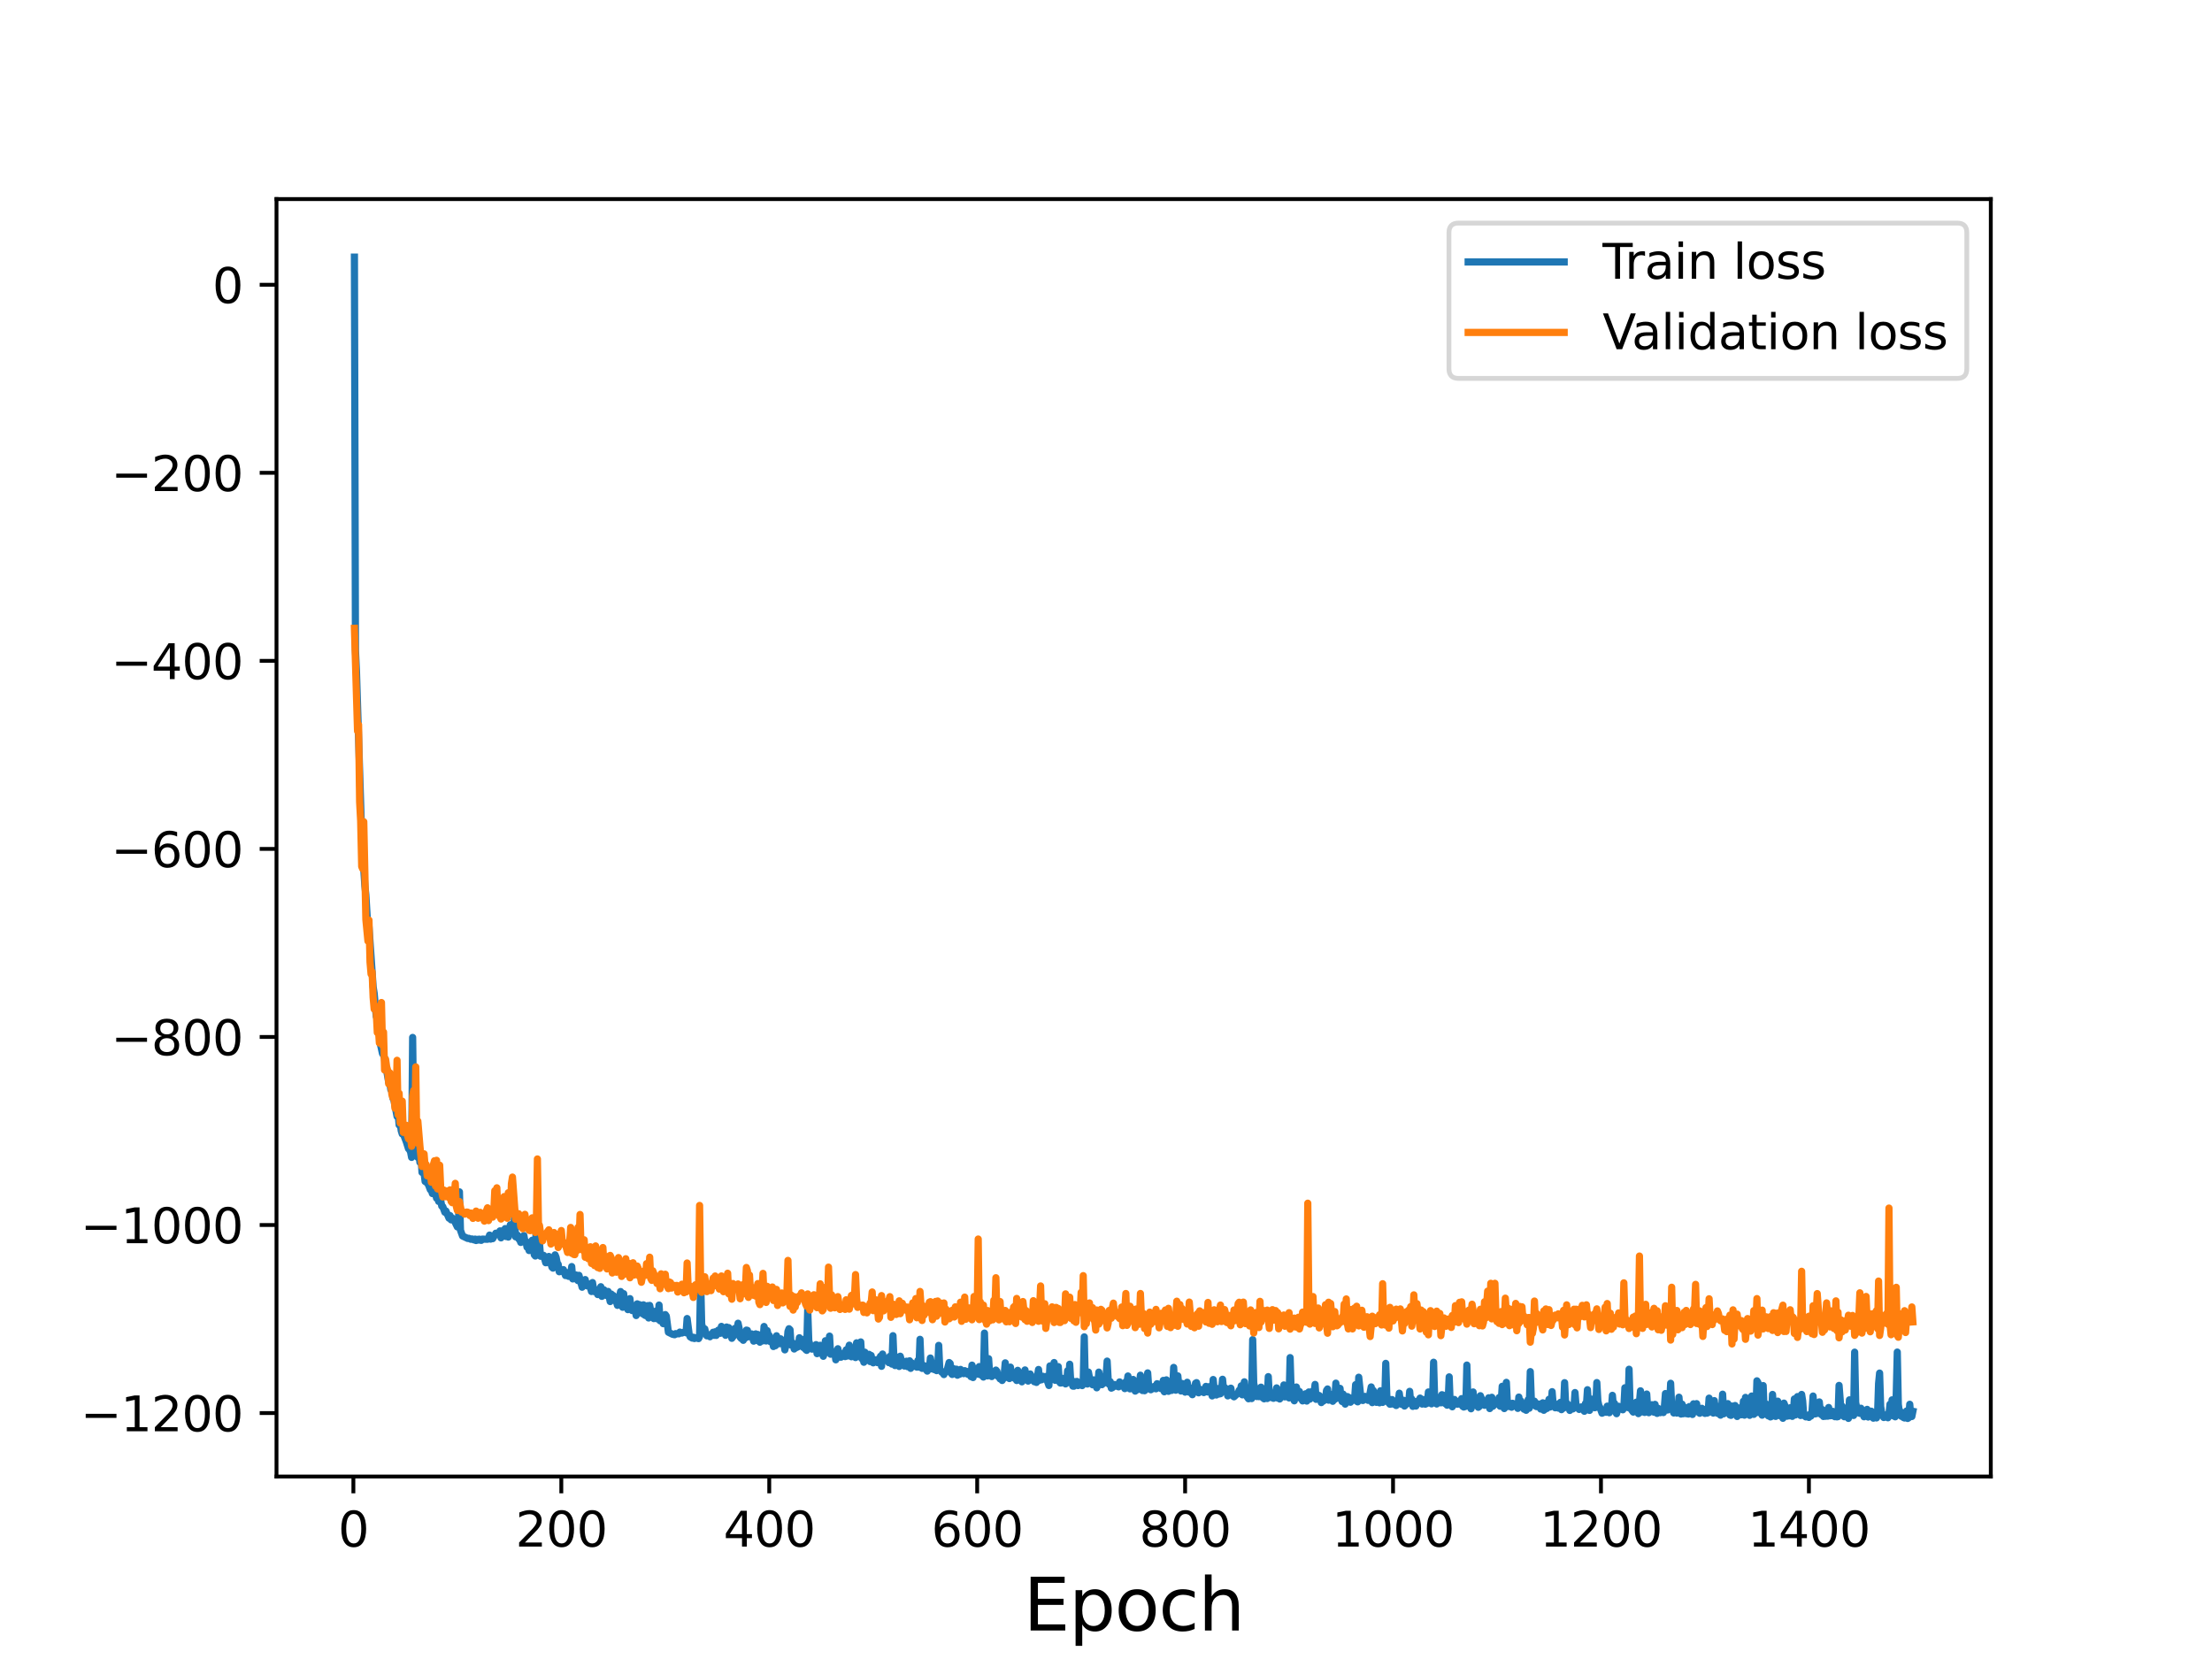 <?xml version="1.0" encoding="utf-8" standalone="no"?>
<!DOCTYPE svg PUBLIC "-//W3C//DTD SVG 1.1//EN"
  "http://www.w3.org/Graphics/SVG/1.1/DTD/svg11.dtd">
<svg height="345.6pt" version="1.1" viewBox="0 0 460.8 345.6" width="460.8pt" xmlns="http://www.w3.org/2000/svg" xmlns:xlink="http://www.w3.org/1999/xlink">
 <defs>
  <style type="text/css">*{stroke-linecap:butt;stroke-linejoin:round;}</style>
 </defs>
 <g id="figure_1">
  <g id="patch_1">
   <path d="M 0 345.6 
L 460.8 345.6 
L 460.8 0 
L 0 0 
z
" style="fill:#ffffff;"/>
  </g>
  <g id="axes_1">
   <g id="patch_2">
    <path d="M 57.6 307.584 
L 414.72 307.584 
L 414.72 41.472 
L 57.6 41.472 
z
" style="fill:#ffffff;"/>
   </g>
   <g id="matplotlib.axis_1">
    <g id="xtick_1">
     <g id="line2d_1">
      <defs>
       <path d="M 0 0 
L 0 3.5 
" id="mc45e68b764" style="stroke:#000000;stroke-width:0.8;"/>
      </defs>
      <g>
       <use style="stroke:#000000;stroke-width:0.8;" x="73.616" xlink:href="#mc45e68b764" y="307.584"/>
      </g>
     </g>
     <g id="text_1">
      <!-- 0 -->
      <g transform="translate(70.435 322.182)scale(0.1 -0.1)">
       <defs>
        <path d="M 2034 4250 
Q 1547 4250 1301 3770 
Q 1056 3291 1056 2328 
Q 1056 1369 1301 889 
Q 1547 409 2034 409 
Q 2525 409 2770 889 
Q 3016 1369 3016 2328 
Q 3016 3291 2770 3770 
Q 2525 4250 2034 4250 
z
M 2034 4750 
Q 2819 4750 3233 4129 
Q 3647 3509 3647 2328 
Q 3647 1150 3233 529 
Q 2819 -91 2034 -91 
Q 1250 -91 836 529 
Q 422 1150 422 2328 
Q 422 3509 836 4129 
Q 1250 4750 2034 4750 
z
" id="DejaVuSans-30" transform="scale(0.016)"/>
       </defs>
       <use xlink:href="#DejaVuSans-30"/>
      </g>
     </g>
    </g>
    <g id="xtick_2">
     <g id="line2d_2">
      <g>
       <use style="stroke:#000000;stroke-width:0.8;" x="116.932" xlink:href="#mc45e68b764" y="307.584"/>
      </g>
     </g>
     <g id="text_2">
      <!-- 200 -->
      <g transform="translate(107.389 322.182)scale(0.1 -0.1)">
       <defs>
        <path d="M 1228 531 
L 3431 531 
L 3431 0 
L 469 0 
L 469 531 
Q 828 903 1448 1529 
Q 2069 2156 2228 2338 
Q 2531 2678 2651 2914 
Q 2772 3150 2772 3378 
Q 2772 3750 2511 3984 
Q 2250 4219 1831 4219 
Q 1534 4219 1204 4116 
Q 875 4013 500 3803 
L 500 4441 
Q 881 4594 1212 4672 
Q 1544 4750 1819 4750 
Q 2544 4750 2975 4387 
Q 3406 4025 3406 3419 
Q 3406 3131 3298 2873 
Q 3191 2616 2906 2266 
Q 2828 2175 2409 1742 
Q 1991 1309 1228 531 
z
" id="DejaVuSans-32" transform="scale(0.016)"/>
       </defs>
       <use xlink:href="#DejaVuSans-32"/>
       <use x="63.623" xlink:href="#DejaVuSans-30"/>
       <use x="127.246" xlink:href="#DejaVuSans-30"/>
      </g>
     </g>
    </g>
    <g id="xtick_3">
     <g id="line2d_3">
      <g>
       <use style="stroke:#000000;stroke-width:0.8;" x="160.248" xlink:href="#mc45e68b764" y="307.584"/>
      </g>
     </g>
     <g id="text_3">
      <!-- 400 -->
      <g transform="translate(150.705 322.182)scale(0.1 -0.1)">
       <defs>
        <path d="M 2419 4116 
L 825 1625 
L 2419 1625 
L 2419 4116 
z
M 2253 4666 
L 3047 4666 
L 3047 1625 
L 3713 1625 
L 3713 1100 
L 3047 1100 
L 3047 0 
L 2419 0 
L 2419 1100 
L 313 1100 
L 313 1709 
L 2253 4666 
z
" id="DejaVuSans-34" transform="scale(0.016)"/>
       </defs>
       <use xlink:href="#DejaVuSans-34"/>
       <use x="63.623" xlink:href="#DejaVuSans-30"/>
       <use x="127.246" xlink:href="#DejaVuSans-30"/>
      </g>
     </g>
    </g>
    <g id="xtick_4">
     <g id="line2d_4">
      <g>
       <use style="stroke:#000000;stroke-width:0.8;" x="203.565" xlink:href="#mc45e68b764" y="307.584"/>
      </g>
     </g>
     <g id="text_4">
      <!-- 600 -->
      <g transform="translate(194.021 322.182)scale(0.1 -0.1)">
       <defs>
        <path d="M 2113 2584 
Q 1688 2584 1439 2293 
Q 1191 2003 1191 1497 
Q 1191 994 1439 701 
Q 1688 409 2113 409 
Q 2538 409 2786 701 
Q 3034 994 3034 1497 
Q 3034 2003 2786 2293 
Q 2538 2584 2113 2584 
z
M 3366 4563 
L 3366 3988 
Q 3128 4100 2886 4159 
Q 2644 4219 2406 4219 
Q 1781 4219 1451 3797 
Q 1122 3375 1075 2522 
Q 1259 2794 1537 2939 
Q 1816 3084 2150 3084 
Q 2853 3084 3261 2657 
Q 3669 2231 3669 1497 
Q 3669 778 3244 343 
Q 2819 -91 2113 -91 
Q 1303 -91 875 529 
Q 447 1150 447 2328 
Q 447 3434 972 4092 
Q 1497 4750 2381 4750 
Q 2619 4750 2861 4703 
Q 3103 4656 3366 4563 
z
" id="DejaVuSans-36" transform="scale(0.016)"/>
       </defs>
       <use xlink:href="#DejaVuSans-36"/>
       <use x="63.623" xlink:href="#DejaVuSans-30"/>
       <use x="127.246" xlink:href="#DejaVuSans-30"/>
      </g>
     </g>
    </g>
    <g id="xtick_5">
     <g id="line2d_5">
      <g>
       <use style="stroke:#000000;stroke-width:0.8;" x="246.881" xlink:href="#mc45e68b764" y="307.584"/>
      </g>
     </g>
     <g id="text_5">
      <!-- 800 -->
      <g transform="translate(237.337 322.182)scale(0.1 -0.1)">
       <defs>
        <path d="M 2034 2216 
Q 1584 2216 1326 1975 
Q 1069 1734 1069 1313 
Q 1069 891 1326 650 
Q 1584 409 2034 409 
Q 2484 409 2743 651 
Q 3003 894 3003 1313 
Q 3003 1734 2745 1975 
Q 2488 2216 2034 2216 
z
M 1403 2484 
Q 997 2584 770 2862 
Q 544 3141 544 3541 
Q 544 4100 942 4425 
Q 1341 4750 2034 4750 
Q 2731 4750 3128 4425 
Q 3525 4100 3525 3541 
Q 3525 3141 3298 2862 
Q 3072 2584 2669 2484 
Q 3125 2378 3379 2068 
Q 3634 1759 3634 1313 
Q 3634 634 3220 271 
Q 2806 -91 2034 -91 
Q 1263 -91 848 271 
Q 434 634 434 1313 
Q 434 1759 690 2068 
Q 947 2378 1403 2484 
z
M 1172 3481 
Q 1172 3119 1398 2916 
Q 1625 2713 2034 2713 
Q 2441 2713 2670 2916 
Q 2900 3119 2900 3481 
Q 2900 3844 2670 4047 
Q 2441 4250 2034 4250 
Q 1625 4250 1398 4047 
Q 1172 3844 1172 3481 
z
" id="DejaVuSans-38" transform="scale(0.016)"/>
       </defs>
       <use xlink:href="#DejaVuSans-38"/>
       <use x="63.623" xlink:href="#DejaVuSans-30"/>
       <use x="127.246" xlink:href="#DejaVuSans-30"/>
      </g>
     </g>
    </g>
    <g id="xtick_6">
     <g id="line2d_6">
      <g>
       <use style="stroke:#000000;stroke-width:0.8;" x="290.197" xlink:href="#mc45e68b764" y="307.584"/>
      </g>
     </g>
     <g id="text_6">
      <!-- 1000 -->
      <g transform="translate(277.472 322.182)scale(0.1 -0.1)">
       <defs>
        <path d="M 794 531 
L 1825 531 
L 1825 4091 
L 703 3866 
L 703 4441 
L 1819 4666 
L 2450 4666 
L 2450 531 
L 3481 531 
L 3481 0 
L 794 0 
L 794 531 
z
" id="DejaVuSans-31" transform="scale(0.016)"/>
       </defs>
       <use xlink:href="#DejaVuSans-31"/>
       <use x="63.623" xlink:href="#DejaVuSans-30"/>
       <use x="127.246" xlink:href="#DejaVuSans-30"/>
       <use x="190.869" xlink:href="#DejaVuSans-30"/>
      </g>
     </g>
    </g>
    <g id="xtick_7">
     <g id="line2d_7">
      <g>
       <use style="stroke:#000000;stroke-width:0.8;" x="333.513" xlink:href="#mc45e68b764" y="307.584"/>
      </g>
     </g>
     <g id="text_7">
      <!-- 1200 -->
      <g transform="translate(320.788 322.182)scale(0.1 -0.1)">
       <use xlink:href="#DejaVuSans-31"/>
       <use x="63.623" xlink:href="#DejaVuSans-32"/>
       <use x="127.246" xlink:href="#DejaVuSans-30"/>
       <use x="190.869" xlink:href="#DejaVuSans-30"/>
      </g>
     </g>
    </g>
    <g id="xtick_8">
     <g id="line2d_8">
      <g>
       <use style="stroke:#000000;stroke-width:0.8;" x="376.829" xlink:href="#mc45e68b764" y="307.584"/>
      </g>
     </g>
     <g id="text_8">
      <!-- 1400 -->
      <g transform="translate(364.104 322.182)scale(0.1 -0.1)">
       <use xlink:href="#DejaVuSans-31"/>
       <use x="63.623" xlink:href="#DejaVuSans-34"/>
       <use x="127.246" xlink:href="#DejaVuSans-30"/>
       <use x="190.869" xlink:href="#DejaVuSans-30"/>
      </g>
     </g>
    </g>
    <g id="text_9">
     <!-- Epoch -->
     <g transform="translate(213.194 339.66)scale(0.15 -0.15)">
      <defs>
       <path d="M 628 4666 
L 3578 4666 
L 3578 4134 
L 1259 4134 
L 1259 2753 
L 3481 2753 
L 3481 2222 
L 1259 2222 
L 1259 531 
L 3634 531 
L 3634 0 
L 628 0 
L 628 4666 
z
" id="DejaVuSans-45" transform="scale(0.016)"/>
       <path d="M 1159 525 
L 1159 -1331 
L 581 -1331 
L 581 3500 
L 1159 3500 
L 1159 2969 
Q 1341 3281 1617 3432 
Q 1894 3584 2278 3584 
Q 2916 3584 3314 3078 
Q 3713 2572 3713 1747 
Q 3713 922 3314 415 
Q 2916 -91 2278 -91 
Q 1894 -91 1617 61 
Q 1341 213 1159 525 
z
M 3116 1747 
Q 3116 2381 2855 2742 
Q 2594 3103 2138 3103 
Q 1681 3103 1420 2742 
Q 1159 2381 1159 1747 
Q 1159 1113 1420 752 
Q 1681 391 2138 391 
Q 2594 391 2855 752 
Q 3116 1113 3116 1747 
z
" id="DejaVuSans-70" transform="scale(0.016)"/>
       <path d="M 1959 3097 
Q 1497 3097 1228 2736 
Q 959 2375 959 1747 
Q 959 1119 1226 758 
Q 1494 397 1959 397 
Q 2419 397 2687 759 
Q 2956 1122 2956 1747 
Q 2956 2369 2687 2733 
Q 2419 3097 1959 3097 
z
M 1959 3584 
Q 2709 3584 3137 3096 
Q 3566 2609 3566 1747 
Q 3566 888 3137 398 
Q 2709 -91 1959 -91 
Q 1206 -91 779 398 
Q 353 888 353 1747 
Q 353 2609 779 3096 
Q 1206 3584 1959 3584 
z
" id="DejaVuSans-6f" transform="scale(0.016)"/>
       <path d="M 3122 3366 
L 3122 2828 
Q 2878 2963 2633 3030 
Q 2388 3097 2138 3097 
Q 1578 3097 1268 2742 
Q 959 2388 959 1747 
Q 959 1106 1268 751 
Q 1578 397 2138 397 
Q 2388 397 2633 464 
Q 2878 531 3122 666 
L 3122 134 
Q 2881 22 2623 -34 
Q 2366 -91 2075 -91 
Q 1284 -91 818 406 
Q 353 903 353 1747 
Q 353 2603 823 3093 
Q 1294 3584 2113 3584 
Q 2378 3584 2631 3529 
Q 2884 3475 3122 3366 
z
" id="DejaVuSans-63" transform="scale(0.016)"/>
       <path d="M 3513 2113 
L 3513 0 
L 2938 0 
L 2938 2094 
Q 2938 2591 2744 2837 
Q 2550 3084 2163 3084 
Q 1697 3084 1428 2787 
Q 1159 2491 1159 1978 
L 1159 0 
L 581 0 
L 581 4863 
L 1159 4863 
L 1159 2956 
Q 1366 3272 1645 3428 
Q 1925 3584 2291 3584 
Q 2894 3584 3203 3211 
Q 3513 2838 3513 2113 
z
" id="DejaVuSans-68" transform="scale(0.016)"/>
      </defs>
      <use xlink:href="#DejaVuSans-45"/>
      <use x="63.184" xlink:href="#DejaVuSans-70"/>
      <use x="126.66" xlink:href="#DejaVuSans-6f"/>
      <use x="187.842" xlink:href="#DejaVuSans-63"/>
      <use x="242.822" xlink:href="#DejaVuSans-68"/>
     </g>
    </g>
   </g>
   <g id="matplotlib.axis_2">
    <g id="ytick_1">
     <g id="line2d_9">
      <defs>
       <path d="M 0 0 
L -3.5 0 
" id="m73af3b875d" style="stroke:#000000;stroke-width:0.8;"/>
      </defs>
      <g>
       <use style="stroke:#000000;stroke-width:0.8;" x="57.6" xlink:href="#m73af3b875d" y="294.361"/>
      </g>
     </g>
     <g id="text_10">
      <!-- −1200 -->
      <g transform="translate(16.77 298.16)scale(0.1 -0.1)">
       <defs>
        <path d="M 678 2272 
L 4684 2272 
L 4684 1741 
L 678 1741 
L 678 2272 
z
" id="DejaVuSans-2212" transform="scale(0.016)"/>
       </defs>
       <use xlink:href="#DejaVuSans-2212"/>
       <use x="83.789" xlink:href="#DejaVuSans-31"/>
       <use x="147.412" xlink:href="#DejaVuSans-32"/>
       <use x="211.035" xlink:href="#DejaVuSans-30"/>
       <use x="274.658" xlink:href="#DejaVuSans-30"/>
      </g>
     </g>
    </g>
    <g id="ytick_2">
     <g id="line2d_10">
      <g>
       <use style="stroke:#000000;stroke-width:0.8;" x="57.6" xlink:href="#m73af3b875d" y="255.188"/>
      </g>
     </g>
     <g id="text_11">
      <!-- −1000 -->
      <g transform="translate(16.77 258.987)scale(0.1 -0.1)">
       <use xlink:href="#DejaVuSans-2212"/>
       <use x="83.789" xlink:href="#DejaVuSans-31"/>
       <use x="147.412" xlink:href="#DejaVuSans-30"/>
       <use x="211.035" xlink:href="#DejaVuSans-30"/>
       <use x="274.658" xlink:href="#DejaVuSans-30"/>
      </g>
     </g>
    </g>
    <g id="ytick_3">
     <g id="line2d_11">
      <g>
       <use style="stroke:#000000;stroke-width:0.8;" x="57.6" xlink:href="#m73af3b875d" y="216.016"/>
      </g>
     </g>
     <g id="text_12">
      <!-- −800 -->
      <g transform="translate(23.133 219.815)scale(0.1 -0.1)">
       <use xlink:href="#DejaVuSans-2212"/>
       <use x="83.789" xlink:href="#DejaVuSans-38"/>
       <use x="147.412" xlink:href="#DejaVuSans-30"/>
       <use x="211.035" xlink:href="#DejaVuSans-30"/>
      </g>
     </g>
    </g>
    <g id="ytick_4">
     <g id="line2d_12">
      <g>
       <use style="stroke:#000000;stroke-width:0.8;" x="57.6" xlink:href="#m73af3b875d" y="176.843"/>
      </g>
     </g>
     <g id="text_13">
      <!-- −600 -->
      <g transform="translate(23.133 180.642)scale(0.1 -0.1)">
       <use xlink:href="#DejaVuSans-2212"/>
       <use x="83.789" xlink:href="#DejaVuSans-36"/>
       <use x="147.412" xlink:href="#DejaVuSans-30"/>
       <use x="211.035" xlink:href="#DejaVuSans-30"/>
      </g>
     </g>
    </g>
    <g id="ytick_5">
     <g id="line2d_13">
      <g>
       <use style="stroke:#000000;stroke-width:0.8;" x="57.6" xlink:href="#m73af3b875d" y="137.67"/>
      </g>
     </g>
     <g id="text_14">
      <!-- −400 -->
      <g transform="translate(23.133 141.47)scale(0.1 -0.1)">
       <use xlink:href="#DejaVuSans-2212"/>
       <use x="83.789" xlink:href="#DejaVuSans-34"/>
       <use x="147.412" xlink:href="#DejaVuSans-30"/>
       <use x="211.035" xlink:href="#DejaVuSans-30"/>
      </g>
     </g>
    </g>
    <g id="ytick_6">
     <g id="line2d_14">
      <g>
       <use style="stroke:#000000;stroke-width:0.8;" x="57.6" xlink:href="#m73af3b875d" y="98.498"/>
      </g>
     </g>
     <g id="text_15">
      <!-- −200 -->
      <g transform="translate(23.133 102.297)scale(0.1 -0.1)">
       <use xlink:href="#DejaVuSans-2212"/>
       <use x="83.789" xlink:href="#DejaVuSans-32"/>
       <use x="147.412" xlink:href="#DejaVuSans-30"/>
       <use x="211.035" xlink:href="#DejaVuSans-30"/>
      </g>
     </g>
    </g>
    <g id="ytick_7">
     <g id="line2d_15">
      <g>
       <use style="stroke:#000000;stroke-width:0.8;" x="57.6" xlink:href="#m73af3b875d" y="59.325"/>
      </g>
     </g>
     <g id="text_16">
      <!-- 0 -->
      <g transform="translate(44.237 63.125)scale(0.1 -0.1)">
       <use xlink:href="#DejaVuSans-30"/>
      </g>
     </g>
    </g>
   </g>
   <g id="line2d_16">
    <path clip-path="url(#p20b54a4bd7)" d="M 73.833 53.568 
L 74.049 135.397 
L 74.266 140.006 
L 75.349 174.314 
L 75.999 184.444 
L 76.215 186.419 
L 76.648 193.617 
L 76.865 193.034 
L 77.731 205.569 
L 77.948 206.913 
L 78.381 211.739 
L 78.598 212.222 
L 78.814 214.121 
L 79.031 214.473 
L 79.247 217.535 
L 79.68 219.492 
L 79.897 219.807 
L 80.114 220.388 
L 80.33 222.673 
L 80.547 222.996 
L 80.98 225.506 
L 81.196 225.464 
L 81.413 227 
L 81.63 226.701 
L 81.846 228.78 
L 82.063 229.16 
L 82.713 232.578 
L 82.929 231.827 
L 83.146 234.365 
L 83.362 233.914 
L 83.579 235.536 
L 83.795 236.232 
L 84.012 234.553 
L 84.229 236.76 
L 84.662 237.918 
L 85.095 239.296 
L 85.312 239.512 
L 85.528 239.961 
L 85.745 241.107 
L 85.961 216.116 
L 86.178 233.818 
L 86.394 237.88 
L 87.044 241.114 
L 87.261 240.045 
L 87.477 242.142 
L 87.694 240.565 
L 87.91 244.235 
L 88.127 244.068 
L 88.344 244.425 
L 88.56 246.122 
L 88.777 245.987 
L 88.993 246.478 
L 89.21 246.691 
L 89.643 247.84 
L 89.86 248.001 
L 90.076 248.65 
L 90.293 247.004 
L 90.509 248.563 
L 90.726 248.6 
L 90.943 249.61 
L 91.159 249.199 
L 91.376 250.28 
L 91.809 250.094 
L 92.026 251.256 
L 92.242 251.371 
L 92.675 252.538 
L 92.892 252.269 
L 93.542 253.778 
L 93.758 253.235 
L 93.975 254.114 
L 94.191 253.723 
L 94.408 254.192 
L 94.624 254.245 
L 95.274 255.587 
L 95.491 255.12 
L 95.707 248.285 
L 95.924 256.28 
L 96.357 257.481 
L 97.44 257.996 
L 97.657 257.96 
L 98.09 258.164 
L 98.306 258.091 
L 98.74 258.298 
L 98.956 258.127 
L 99.173 258.425 
L 99.389 258.174 
L 99.606 258.331 
L 99.822 258.137 
L 100.039 258.349 
L 100.256 258.389 
L 100.472 258.13 
L 101.555 258.166 
L 101.772 257.978 
L 101.988 257.289 
L 102.205 258.132 
L 102.421 257.632 
L 102.638 258.037 
L 103.288 256.897 
L 103.504 257.033 
L 103.937 256.978 
L 104.154 256.416 
L 104.371 257.868 
L 104.587 256.774 
L 104.804 256.336 
L 105.02 256.865 
L 105.237 255.937 
L 105.454 257.601 
L 105.67 256.848 
L 105.887 257.703 
L 106.103 255.913 
L 106.32 255.133 
L 106.536 256.978 
L 106.753 255.502 
L 106.97 256.44 
L 107.186 253.546 
L 107.403 257.651 
L 107.619 257.331 
L 107.836 257.318 
L 108.052 258.083 
L 108.269 258.258 
L 108.486 258.822 
L 108.702 258.482 
L 108.919 258.597 
L 109.135 257.376 
L 109.352 258.638 
L 109.569 258.608 
L 109.785 259.81 
L 110.002 259.698 
L 110.218 260.51 
L 110.435 259.53 
L 110.651 259.717 
L 110.868 258.364 
L 111.301 261.39 
L 111.518 261.65 
L 111.734 254.911 
L 111.951 256.702 
L 112.168 256.429 
L 112.601 261.698 
L 112.817 261.604 
L 113.034 261.764 
L 113.25 261.514 
L 113.684 263.055 
L 113.9 263.017 
L 114.333 261.744 
L 114.983 263.977 
L 115.2 264.176 
L 115.416 263.167 
L 115.633 261.409 
L 115.849 261.934 
L 116.066 263.081 
L 116.283 263.384 
L 116.499 264.928 
L 117.149 264.767 
L 117.365 264.489 
L 117.799 265.717 
L 118.015 265.083 
L 118.232 265.677 
L 118.448 265.888 
L 118.665 265.589 
L 118.882 265.672 
L 119.098 263.849 
L 119.315 266.425 
L 119.531 265.749 
L 119.748 266.35 
L 119.964 265.587 
L 120.181 266.545 
L 120.398 266.78 
L 120.614 265.673 
L 121.264 268.148 
L 121.48 267.44 
L 121.697 267.133 
L 121.914 266.557 
L 122.13 267.793 
L 122.347 267.872 
L 122.78 267.484 
L 123.213 269.044 
L 123.43 267.178 
L 123.646 268.589 
L 123.863 269.085 
L 124.079 269.013 
L 124.296 268.682 
L 124.513 269.678 
L 124.729 269.079 
L 124.946 269.152 
L 125.162 268.046 
L 125.379 270.057 
L 125.596 269.788 
L 125.812 268.689 
L 126.029 269.581 
L 126.245 269.85 
L 126.462 269.065 
L 126.678 269.03 
L 127.112 271.137 
L 127.328 269.566 
L 127.545 270.336 
L 127.761 269.873 
L 127.978 270.819 
L 128.194 270.466 
L 128.628 271.931 
L 128.844 270.535 
L 129.061 270.142 
L 129.277 269.052 
L 129.494 270.245 
L 129.711 272.332 
L 129.927 269.496 
L 130.144 272.141 
L 130.36 272.021 
L 130.577 272.067 
L 130.793 272.82 
L 131.01 272.006 
L 131.227 270.527 
L 131.443 272.786 
L 131.66 273 
L 132.31 272.805 
L 132.526 274.049 
L 132.743 271.615 
L 132.959 272.889 
L 133.176 271.764 
L 133.392 273.167 
L 133.609 273.01 
L 133.826 273.67 
L 134.042 271.818 
L 134.259 273.932 
L 134.475 274.053 
L 134.692 273.454 
L 134.908 271.99 
L 135.125 274.56 
L 135.342 271.942 
L 135.775 274.106 
L 136.208 274.689 
L 136.425 274.26 
L 136.641 273.118 
L 136.858 274.722 
L 137.074 274.659 
L 137.291 271.867 
L 137.507 275.142 
L 137.724 274.527 
L 137.941 274.451 
L 138.157 275.745 
L 138.374 275.166 
L 138.59 273.852 
L 138.807 274.171 
L 139.24 277.527 
L 140.106 277.959 
L 140.54 278.05 
L 140.756 277.81 
L 140.973 277.882 
L 141.189 277.812 
L 141.406 277.861 
L 141.623 277.497 
L 142.056 277.699 
L 142.705 277.413 
L 142.922 277.634 
L 143.139 274.674 
L 143.572 278.007 
L 143.788 278.504 
L 144.221 278.756 
L 144.438 278.568 
L 144.655 278.838 
L 144.871 278.672 
L 145.088 278.773 
L 145.304 278.737 
L 145.521 278.86 
L 145.738 278.426 
L 145.954 266.263 
L 146.171 275.785 
L 146.604 277.663 
L 146.82 276.832 
L 147.037 277.823 
L 147.254 278.28 
L 147.47 278.013 
L 147.687 278.159 
L 147.903 278.469 
L 148.12 277.965 
L 148.337 277.998 
L 148.553 277.533 
L 148.77 278.176 
L 148.986 277.429 
L 149.203 278.195 
L 149.636 277.091 
L 149.853 277.565 
L 150.069 277.75 
L 150.286 276.31 
L 150.502 276.737 
L 150.719 277.629 
L 150.935 277.623 
L 151.152 278.17 
L 151.369 276.442 
L 151.585 277.948 
L 151.802 276.56 
L 152.018 276.989 
L 152.235 276.919 
L 152.452 278.797 
L 152.885 278.191 
L 153.101 276.728 
L 153.318 277.45 
L 153.534 277.035 
L 153.751 275.653 
L 153.968 276.679 
L 154.184 278.568 
L 154.401 278.831 
L 154.617 278.304 
L 154.834 279.212 
L 155.051 277.661 
L 155.267 278.727 
L 155.484 277.088 
L 155.7 277.136 
L 155.917 278.478 
L 156.133 278.35 
L 156.35 278.384 
L 156.567 277.873 
L 157 279.388 
L 157.216 278.356 
L 157.433 277.87 
L 157.649 279.243 
L 157.866 277.987 
L 158.299 279.606 
L 158.516 279.165 
L 158.949 279.322 
L 159.166 276.33 
L 159.382 277.207 
L 159.599 279.35 
L 159.815 277.187 
L 160.032 278.141 
L 160.248 278.203 
L 160.465 279.487 
L 160.682 278.806 
L 160.898 279.34 
L 161.115 280.507 
L 161.331 279.577 
L 161.548 280.333 
L 161.765 278.264 
L 161.981 279.491 
L 162.198 279.822 
L 162.414 279.921 
L 162.631 278.902 
L 163.281 279.7 
L 163.497 281.2 
L 163.714 280.241 
L 163.93 279.902 
L 164.147 277.371 
L 164.363 276.797 
L 164.58 277.01 
L 164.797 280.203 
L 165.013 279.668 
L 165.23 279.824 
L 165.446 281.022 
L 165.663 280.233 
L 165.88 280.733 
L 166.313 280.524 
L 166.529 278.678 
L 166.746 279.924 
L 166.962 279.641 
L 167.179 280.523 
L 167.396 280.736 
L 167.612 278.951 
L 167.829 281.123 
L 168.045 281.308 
L 168.262 272.74 
L 168.479 279.288 
L 168.912 280.851 
L 169.128 281.046 
L 169.345 281.019 
L 169.995 280.108 
L 170.211 281.993 
L 170.428 280.317 
L 170.644 281.882 
L 170.861 280.246 
L 171.077 280.981 
L 171.294 280.501 
L 171.511 282.543 
L 171.727 281.903 
L 171.944 279.301 
L 172.16 281.163 
L 172.377 281.077 
L 172.594 280.633 
L 172.81 278.337 
L 173.027 282.109 
L 173.243 281.947 
L 173.46 281.516 
L 173.676 282.002 
L 173.893 281.648 
L 174.11 283.273 
L 174.326 282.629 
L 174.543 280.967 
L 174.759 282.495 
L 174.976 282.723 
L 175.193 282.729 
L 175.409 282.534 
L 175.626 281.913 
L 176.059 282.605 
L 176.275 281.197 
L 176.492 282.494 
L 176.709 280.96 
L 176.925 280.224 
L 177.142 282.368 
L 177.358 282.638 
L 177.575 281.975 
L 177.791 282.52 
L 178.008 282.373 
L 178.225 282.804 
L 178.441 279.731 
L 178.658 282.547 
L 178.874 281.945 
L 179.091 282.424 
L 179.308 279.546 
L 179.524 283.008 
L 179.741 282.799 
L 179.957 283.784 
L 180.174 281.69 
L 180.39 282.567 
L 180.824 282.819 
L 181.04 282.132 
L 181.257 283.639 
L 181.473 282.365 
L 181.69 283.696 
L 181.907 283.907 
L 182.123 283.235 
L 182.34 283.598 
L 182.556 283.654 
L 182.773 283.854 
L 182.989 283.112 
L 183.206 283.538 
L 183.423 282.53 
L 183.639 284.628 
L 183.856 282.067 
L 184.072 283.042 
L 184.289 283.388 
L 184.722 283.171 
L 184.939 283.263 
L 185.155 283.867 
L 185.372 282.553 
L 185.588 282.547 
L 185.805 284.168 
L 186.022 278.248 
L 186.238 283.502 
L 186.455 284.471 
L 186.671 282.649 
L 186.888 283.595 
L 187.104 283.767 
L 187.321 284.657 
L 187.538 282.527 
L 187.971 284.071 
L 188.187 284.127 
L 188.404 284.575 
L 188.837 283.566 
L 189.054 284.699 
L 189.27 284.37 
L 189.487 283.483 
L 189.703 285.056 
L 189.92 283.913 
L 190.353 284.639 
L 190.57 284.367 
L 191.003 284.806 
L 191.219 283.403 
L 191.436 284.799 
L 191.653 279.005 
L 191.869 284.462 
L 192.086 285.057 
L 192.302 284.903 
L 192.519 284.48 
L 192.736 284.647 
L 192.952 285.363 
L 193.169 285.626 
L 193.385 285.118 
L 193.602 285.215 
L 193.818 282.903 
L 194.252 285.197 
L 194.468 284.645 
L 194.685 285.333 
L 194.901 284.903 
L 195.118 285.529 
L 195.335 285.33 
L 195.551 280.267 
L 195.768 285.158 
L 196.201 285.879 
L 196.417 285.78 
L 196.634 286.349 
L 196.851 285.807 
L 197.067 285.766 
L 197.284 285.515 
L 197.717 283.839 
L 197.933 284.028 
L 198.15 286.102 
L 198.367 286.329 
L 198.583 285.082 
L 198.8 285.785 
L 199.233 285.224 
L 199.45 286.483 
L 199.666 285.391 
L 199.883 286.294 
L 200.099 285.273 
L 200.316 285.708 
L 200.532 285.821 
L 200.749 286.159 
L 200.966 285.53 
L 201.182 285.703 
L 201.399 285.698 
L 201.615 286.287 
L 202.049 286.14 
L 202.265 286.781 
L 202.482 284.383 
L 202.698 286.969 
L 202.915 285.551 
L 203.131 285.945 
L 203.348 285.102 
L 203.565 285.407 
L 203.781 286.279 
L 203.998 284.684 
L 204.214 285.158 
L 204.431 286.484 
L 204.648 286.459 
L 204.864 286.867 
L 205.081 277.708 
L 205.297 284.972 
L 205.514 285.48 
L 205.73 286.624 
L 205.947 283.039 
L 206.164 286.18 
L 206.38 286.061 
L 206.597 286.761 
L 206.813 286.518 
L 207.03 285.879 
L 207.463 285.413 
L 207.68 285.666 
L 207.896 286.737 
L 208.113 286.601 
L 208.329 287.243 
L 208.546 286.678 
L 208.763 287.578 
L 208.979 287.22 
L 209.196 286.247 
L 209.412 283.907 
L 209.629 286.944 
L 209.845 286.229 
L 210.062 284.9 
L 210.279 287.179 
L 210.495 284.796 
L 210.712 286.79 
L 211.145 286.547 
L 211.362 287.138 
L 211.578 287.208 
L 211.795 287.587 
L 212.011 285.465 
L 212.228 287.191 
L 212.444 287.164 
L 212.878 287.859 
L 213.094 287.432 
L 213.311 285.922 
L 213.527 285.38 
L 213.744 287.155 
L 213.96 286.787 
L 214.177 287.707 
L 214.394 287.514 
L 214.61 286.224 
L 214.827 287.472 
L 215.043 286.778 
L 215.26 287.587 
L 215.477 287.843 
L 215.693 287.685 
L 215.91 287.985 
L 216.343 285.287 
L 216.559 287.539 
L 216.776 286.683 
L 216.993 287.429 
L 217.209 286.694 
L 217.426 287.056 
L 217.642 287.008 
L 217.859 286.748 
L 218.509 288.628 
L 218.725 284.536 
L 218.942 286.794 
L 219.158 285.802 
L 219.375 286.599 
L 219.592 283.842 
L 219.808 287.543 
L 220.025 286.753 
L 220.241 287.073 
L 220.458 284.694 
L 220.674 287.834 
L 220.891 288.108 
L 221.108 288.087 
L 221.324 287.134 
L 221.541 287.913 
L 221.757 287.74 
L 221.974 288.293 
L 222.191 288.138 
L 222.407 285.542 
L 222.624 287.89 
L 222.84 284.195 
L 223.057 287.835 
L 223.273 288.022 
L 223.49 288.758 
L 223.707 288.776 
L 223.923 287.81 
L 224.14 288.022 
L 224.356 287.781 
L 224.573 288.64 
L 224.79 288.067 
L 225.006 288.233 
L 225.223 288.138 
L 225.439 288.649 
L 225.656 287.794 
L 225.872 278.492 
L 226.089 288.085 
L 226.306 288.092 
L 226.522 288.316 
L 226.739 285.826 
L 227.172 288.175 
L 227.388 288.02 
L 227.605 288.476 
L 227.822 287.455 
L 228.038 288.548 
L 228.255 287.563 
L 228.471 289.108 
L 228.688 288.609 
L 228.905 285.835 
L 229.121 287.44 
L 229.554 288.454 
L 229.771 287.749 
L 229.987 288.132 
L 230.204 286.619 
L 230.421 286.726 
L 230.637 283.544 
L 230.854 287.389 
L 231.07 288.403 
L 231.287 287.822 
L 231.504 289.176 
L 231.72 289.079 
L 232.153 288.419 
L 232.37 288.772 
L 232.586 288.558 
L 232.803 288.529 
L 233.02 288.908 
L 233.236 287.878 
L 233.453 288.721 
L 233.669 288.28 
L 233.886 288.678 
L 234.102 288.779 
L 234.319 289.275 
L 234.536 287.848 
L 234.752 288.282 
L 234.969 286.644 
L 235.185 288.9 
L 235.402 289.328 
L 235.619 289.07 
L 236.052 287.363 
L 236.268 288.131 
L 236.485 289.792 
L 236.701 289.311 
L 236.918 289.523 
L 237.135 288.484 
L 237.351 288.311 
L 237.568 286.478 
L 237.784 287.693 
L 238.001 289.674 
L 238.218 289.517 
L 238.434 289.714 
L 238.651 289.504 
L 238.867 288.629 
L 239.084 285.997 
L 239.3 289.112 
L 239.517 288.985 
L 239.734 289.511 
L 239.95 289.28 
L 240.167 289.295 
L 240.383 288.836 
L 240.816 289.312 
L 241.033 288.253 
L 241.25 288.329 
L 241.466 289.095 
L 241.683 288.935 
L 241.899 289.296 
L 242.116 289.152 
L 242.333 287.56 
L 242.549 289.934 
L 242.982 287.451 
L 243.415 289.842 
L 243.849 289.146 
L 244.065 289.65 
L 244.282 289.441 
L 244.498 284.857 
L 244.715 288.776 
L 244.932 289.605 
L 245.148 289.212 
L 245.365 286.619 
L 245.581 288.8 
L 246.014 289.766 
L 246.231 288.199 
L 246.448 289.352 
L 246.664 288.315 
L 246.881 290.007 
L 247.097 289.833 
L 247.314 287.952 
L 247.747 290.025 
L 247.964 289.157 
L 248.397 290.543 
L 248.613 289.8 
L 248.83 289.975 
L 249.047 288.158 
L 249.263 288.029 
L 249.696 290.153 
L 250.129 289.453 
L 250.346 289.717 
L 250.563 289.691 
L 250.779 290.098 
L 251.212 288.808 
L 251.429 289.932 
L 251.646 289.981 
L 251.862 288.871 
L 252.079 290.042 
L 252.295 289.475 
L 252.512 290.795 
L 252.728 287.379 
L 252.945 289.546 
L 253.162 290.285 
L 253.378 290.608 
L 253.595 289.257 
L 253.811 290.42 
L 254.244 290.341 
L 254.461 289.706 
L 254.678 287.326 
L 254.894 289.529 
L 255.111 289.022 
L 255.544 289.769 
L 255.761 290.791 
L 255.977 289.348 
L 256.194 289.424 
L 256.41 289.183 
L 256.627 290.623 
L 257.06 290.98 
L 257.493 290.588 
L 257.926 290.217 
L 258.143 289.626 
L 258.36 289.805 
L 258.576 288.693 
L 258.793 290.569 
L 259.009 289.991 
L 259.226 287.857 
L 259.442 289.952 
L 259.659 290.787 
L 260.092 291.395 
L 260.309 289.66 
L 260.525 291.215 
L 260.742 291.35 
L 260.958 279.064 
L 261.175 288.151 
L 261.608 290.282 
L 261.825 290.928 
L 262.041 290.417 
L 262.258 290.941 
L 262.475 290.629 
L 262.691 288.971 
L 262.908 291.044 
L 263.341 291.401 
L 263.557 290.716 
L 263.774 290.408 
L 263.991 291.338 
L 264.207 286.779 
L 264.424 290.888 
L 264.857 291.153 
L 265.074 290.206 
L 265.29 291.295 
L 265.507 290.347 
L 265.723 290.383 
L 265.94 289.124 
L 266.156 291.246 
L 266.373 290.681 
L 266.59 291.435 
L 266.806 289.755 
L 267.023 291.029 
L 267.239 290.954 
L 267.456 288.509 
L 267.672 290.999 
L 267.889 290.616 
L 268.106 290.935 
L 268.322 290.762 
L 268.539 291.217 
L 268.755 282.814 
L 268.972 289.864 
L 269.189 290.847 
L 269.405 291.217 
L 269.622 291.814 
L 270.055 288.938 
L 270.488 290.81 
L 270.705 289.88 
L 270.921 291.297 
L 271.138 291.411 
L 271.354 291.835 
L 271.571 291.735 
L 271.788 290.511 
L 272.004 290.334 
L 272.221 291.871 
L 272.437 291.53 
L 272.654 289.971 
L 272.87 291.464 
L 273.087 291.195 
L 273.304 289.884 
L 273.52 290.755 
L 273.737 290.197 
L 273.953 288.4 
L 274.17 291.51 
L 274.387 290.494 
L 274.603 291.293 
L 274.82 290.712 
L 275.036 291.25 
L 275.253 292.184 
L 275.469 291.507 
L 275.686 291.863 
L 276.119 291.44 
L 276.336 289.667 
L 276.552 289.348 
L 276.769 291.688 
L 276.985 290.439 
L 277.202 290.462 
L 277.419 290.953 
L 277.635 291.916 
L 277.852 291.506 
L 278.068 291.521 
L 278.285 288.133 
L 278.502 290.827 
L 278.718 289.093 
L 278.935 291.266 
L 279.151 289.219 
L 279.368 291.315 
L 279.584 291.966 
L 279.801 290.422 
L 280.018 291.862 
L 280.234 292.505 
L 280.667 290.924 
L 281.101 291.17 
L 281.317 292.117 
L 281.967 291.32 
L 282.183 291.487 
L 282.4 288.446 
L 282.617 291.891 
L 282.833 292.031 
L 283.05 286.901 
L 283.483 291.034 
L 283.699 291.701 
L 283.916 291.75 
L 284.133 290.981 
L 284.349 290.895 
L 284.566 291.392 
L 284.782 291.408 
L 284.999 291.721 
L 285.216 291.213 
L 285.649 288.924 
L 285.865 292.196 
L 286.082 289.656 
L 286.298 291.968 
L 286.515 290.212 
L 286.732 292.135 
L 286.948 291.901 
L 287.165 291.995 
L 287.381 292.232 
L 287.598 289.719 
L 288.031 292.147 
L 288.248 290.206 
L 288.464 291.862 
L 288.681 284.012 
L 288.897 290.651 
L 289.114 291.998 
L 289.547 292.53 
L 289.764 292.497 
L 289.98 291.552 
L 290.413 292.547 
L 290.63 292.244 
L 290.847 292.795 
L 291.063 292.112 
L 291.28 292.041 
L 291.496 290.229 
L 291.713 292.021 
L 291.93 292.537 
L 292.146 292.226 
L 292.363 291.695 
L 292.579 292.904 
L 292.796 292.701 
L 293.012 291.746 
L 293.229 292.343 
L 293.446 292.312 
L 293.662 289.84 
L 293.879 292.231 
L 294.095 291.44 
L 294.312 292.977 
L 294.529 292.304 
L 294.745 292.018 
L 294.962 292.908 
L 295.178 291.899 
L 295.395 292.195 
L 295.611 292.265 
L 295.828 291.249 
L 296.261 292.493 
L 296.478 291.545 
L 296.694 291.777 
L 296.911 292.516 
L 297.344 292.311 
L 297.561 289.973 
L 297.777 292.239 
L 297.994 292.21 
L 298.21 292.445 
L 298.427 291.764 
L 298.644 283.781 
L 298.86 291.156 
L 299.077 292.222 
L 299.293 292.477 
L 299.51 292.285 
L 299.726 291.117 
L 300.16 292.232 
L 300.376 290.541 
L 300.593 290.613 
L 300.809 292.228 
L 301.026 292.37 
L 301.243 292.187 
L 301.459 292.731 
L 301.676 291.91 
L 301.892 286.828 
L 302.109 292.648 
L 302.325 292.677 
L 302.542 293.058 
L 302.975 291.534 
L 303.192 292.505 
L 303.408 292.243 
L 303.625 292.517 
L 303.841 291.92 
L 304.058 292.49 
L 304.275 292.101 
L 304.491 291.357 
L 304.708 292.965 
L 304.924 293.108 
L 305.358 292.956 
L 305.574 284.368 
L 305.791 292.183 
L 306.007 291.07 
L 306.224 292.792 
L 306.44 293.474 
L 306.657 292.766 
L 306.874 289.973 
L 307.09 292.671 
L 307.307 291.954 
L 307.523 292.076 
L 307.74 291.513 
L 307.957 293.167 
L 308.173 292.984 
L 308.39 290.751 
L 308.606 291.317 
L 308.823 292.331 
L 309.039 292.649 
L 309.256 292.748 
L 309.473 292.642 
L 309.689 291.945 
L 309.906 291.665 
L 310.122 291.186 
L 310.339 293.432 
L 310.772 291.08 
L 310.989 292.952 
L 311.855 292.031 
L 312.072 292.424 
L 312.288 291.144 
L 312.505 292.94 
L 312.721 292.19 
L 312.938 288.79 
L 313.154 292.935 
L 313.371 293.429 
L 313.804 287.97 
L 314.021 292.402 
L 314.237 293.002 
L 314.454 292.343 
L 314.671 292.348 
L 314.887 293.154 
L 315.104 292.331 
L 315.753 292.655 
L 316.187 293.393 
L 316.403 291.034 
L 316.62 292.291 
L 316.836 291.86 
L 317.053 292.635 
L 317.269 292.75 
L 317.486 293.574 
L 317.703 292.571 
L 317.919 293.791 
L 318.352 291.568 
L 318.569 293.364 
L 318.786 285.732 
L 319.002 291.551 
L 319.219 292.526 
L 319.435 292.316 
L 319.652 291.89 
L 319.868 292.901 
L 320.085 293.023 
L 320.302 292.427 
L 320.518 293.019 
L 320.735 293.105 
L 320.951 293.529 
L 321.168 292.383 
L 321.385 292.235 
L 321.601 293.787 
L 321.818 293.603 
L 322.034 292.307 
L 322.251 293.409 
L 322.684 291.502 
L 322.901 293.11 
L 323.117 292.712 
L 323.334 289.911 
L 323.55 292.572 
L 323.767 292.283 
L 323.983 293.269 
L 324.2 292.566 
L 324.633 293.334 
L 324.85 293.035 
L 325.066 292.136 
L 325.283 293.656 
L 325.5 292.55 
L 325.716 293.343 
L 325.933 288.037 
L 326.149 292.39 
L 326.366 292.277 
L 326.582 292.778 
L 326.799 292.687 
L 327.016 293.819 
L 327.449 293.37 
L 327.665 293.501 
L 327.882 293.265 
L 328.099 290.095 
L 328.315 292.769 
L 328.532 293.168 
L 328.748 293.064 
L 328.965 293.611 
L 329.181 293.491 
L 329.398 293.089 
L 329.615 293.557 
L 329.831 293.402 
L 330.048 293.993 
L 330.264 292.397 
L 330.481 292.728 
L 330.697 289.502 
L 330.914 292.86 
L 331.131 293.815 
L 331.347 291.436 
L 331.564 291.465 
L 331.997 293.004 
L 332.214 293.253 
L 332.43 293.183 
L 332.647 288.014 
L 332.863 291.858 
L 333.08 292.852 
L 333.296 293.214 
L 333.73 294.396 
L 333.946 294.299 
L 334.163 294.046 
L 334.379 294.013 
L 334.596 294.205 
L 334.813 292.925 
L 335.029 293.993 
L 335.246 294.302 
L 335.462 293.393 
L 335.679 293.598 
L 335.895 290.674 
L 336.112 293.068 
L 336.329 292.344 
L 336.545 294.118 
L 336.762 294.501 
L 337.195 292.957 
L 337.628 293.362 
L 337.845 293.069 
L 338.061 293.685 
L 338.278 293.153 
L 338.494 289.097 
L 338.711 292.797 
L 338.928 291.215 
L 339.144 293.233 
L 339.361 285.239 
L 339.577 292.649 
L 339.794 293.565 
L 340.227 294.161 
L 340.66 293.886 
L 340.877 292.102 
L 341.31 294.485 
L 341.743 289.73 
L 341.96 294.138 
L 342.176 293.681 
L 342.393 293.745 
L 342.609 294.241 
L 342.826 290.845 
L 343.043 290.401 
L 343.259 293.79 
L 343.476 294.293 
L 343.692 293.829 
L 343.909 294.066 
L 344.126 292.629 
L 344.342 293.849 
L 344.559 294.188 
L 344.775 292.555 
L 344.992 293.833 
L 345.208 294.439 
L 345.425 293.377 
L 345.642 294.2 
L 345.858 294.285 
L 346.075 293.825 
L 346.508 294.265 
L 346.724 293.026 
L 346.941 290.303 
L 347.374 293.731 
L 347.591 292.408 
L 347.807 292.885 
L 348.024 288.16 
L 348.241 293.09 
L 348.674 294.348 
L 348.89 294.138 
L 349.107 293.603 
L 349.323 294.373 
L 349.54 294.048 
L 349.757 291.061 
L 349.973 293.61 
L 350.19 294.572 
L 350.406 292.509 
L 350.623 294.513 
L 350.84 293.105 
L 351.056 294.123 
L 351.273 294.493 
L 351.489 293.758 
L 351.706 294.572 
L 351.922 293.012 
L 352.139 293.425 
L 352.356 293.255 
L 352.572 294.661 
L 352.789 292.438 
L 353.005 293.633 
L 353.222 292.786 
L 353.438 292.407 
L 353.655 294.056 
L 354.088 294.412 
L 354.305 293.666 
L 354.521 293.374 
L 354.738 293.91 
L 354.955 293.612 
L 355.171 294.439 
L 355.388 293.931 
L 355.604 294.386 
L 355.821 294.286 
L 356.037 291.258 
L 356.254 293.528 
L 356.904 294.369 
L 357.12 291.776 
L 357.337 294.052 
L 357.554 292.875 
L 357.77 294.416 
L 357.987 293.779 
L 358.203 294.584 
L 358.42 294.807 
L 358.636 293.758 
L 358.853 290.434 
L 359.07 294.527 
L 359.286 292.589 
L 359.719 293.981 
L 359.936 292.403 
L 360.152 294.286 
L 360.369 294.77 
L 360.586 294.848 
L 360.802 292.9 
L 361.019 294.326 
L 361.452 292.793 
L 361.669 293.298 
L 361.885 295.08 
L 362.318 293.293 
L 362.751 294.719 
L 362.968 294.544 
L 363.185 291.897 
L 363.401 294.804 
L 363.618 291.101 
L 364.051 294.334 
L 364.484 294.842 
L 364.701 294.291 
L 364.917 290.817 
L 365.134 294.579 
L 365.35 294.638 
L 365.567 294.197 
L 365.784 294.33 
L 366 287.651 
L 366.217 288.017 
L 366.433 292.289 
L 366.65 294.127 
L 367.083 294.809 
L 367.3 288.641 
L 367.516 294.124 
L 367.733 294.528 
L 367.949 292.487 
L 368.166 294.725 
L 368.383 294.961 
L 368.599 294.907 
L 368.816 295.172 
L 369.032 295.071 
L 369.249 290.485 
L 369.465 293.899 
L 369.682 294.857 
L 369.899 295.066 
L 370.115 294.77 
L 370.332 291.887 
L 370.548 294.709 
L 370.765 294.906 
L 370.982 294.624 
L 371.198 294.709 
L 371.415 295.456 
L 371.631 292.297 
L 371.848 292.865 
L 372.064 294.375 
L 372.281 295.021 
L 372.498 294.082 
L 372.714 294.948 
L 372.931 293.259 
L 373.147 294.758 
L 373.364 295.055 
L 373.58 294.381 
L 373.797 291.424 
L 374.014 294.759 
L 374.23 294.249 
L 374.447 290.934 
L 374.88 294.46 
L 375.097 294.875 
L 375.313 290.483 
L 375.53 291.869 
L 375.746 294.888 
L 375.963 294.604 
L 376.179 295.162 
L 376.613 295.046 
L 376.829 295.278 
L 377.046 294.634 
L 377.262 294.986 
L 377.479 293.993 
L 377.696 290.818 
L 377.912 293.652 
L 378.129 294.542 
L 378.778 294.372 
L 378.995 292.045 
L 379.212 294.107 
L 379.428 294.709 
L 379.645 293.647 
L 379.861 295.081 
L 380.078 294.461 
L 380.294 295.036 
L 380.511 294.738 
L 380.728 295.02 
L 380.944 293.204 
L 381.161 294.941 
L 381.377 294.374 
L 381.594 294.911 
L 381.811 294.015 
L 382.244 295.127 
L 382.46 294.572 
L 382.677 295.156 
L 382.893 295.109 
L 383.11 288.606 
L 383.543 294.133 
L 383.76 292.95 
L 383.976 294.574 
L 384.193 295.132 
L 384.41 294.601 
L 384.626 294.79 
L 384.843 293.407 
L 385.059 295.476 
L 385.276 291.61 
L 385.709 294.852 
L 385.926 294.626 
L 386.142 294.867 
L 386.359 281.68 
L 386.575 292.186 
L 387.008 294.311 
L 387.225 294.168 
L 387.442 294.426 
L 387.658 293.357 
L 388.308 295.138 
L 388.741 294.358 
L 388.958 293.599 
L 389.174 295.194 
L 389.607 294.122 
L 389.824 293.976 
L 390.041 295.121 
L 390.257 295.434 
L 390.474 294.617 
L 390.69 294.559 
L 390.907 295.379 
L 391.124 294.857 
L 391.34 288.218 
L 391.557 286.037 
L 391.773 292.968 
L 391.99 294.371 
L 392.423 295.293 
L 392.64 294.935 
L 393.073 294.68 
L 393.289 295.348 
L 393.506 294.563 
L 393.722 292.523 
L 393.939 294.647 
L 394.156 291.614 
L 394.372 294.935 
L 394.589 294.968 
L 394.805 295.148 
L 395.022 290.449 
L 395.239 281.662 
L 395.455 292.573 
L 395.672 294.095 
L 395.888 294.039 
L 396.105 295.047 
L 396.321 294.478 
L 396.538 295.304 
L 396.755 295.395 
L 397.188 293.927 
L 397.404 295.488 
L 397.621 295.349 
L 397.838 292.535 
L 398.054 295.084 
L 398.271 295.083 
L 398.487 294.001 
L 398.487 294.001 
" style="fill:none;stroke:#1f77b4;stroke-linecap:square;stroke-width:1.5;"/>
   </g>
   <g id="line2d_17">
    <path clip-path="url(#p20b54a4bd7)" d="M 73.833 130.89 
L 74.482 152.317 
L 74.699 150.976 
L 74.916 167.053 
L 75.132 171.002 
L 75.349 180.524 
L 75.565 181.014 
L 75.782 171.182 
L 76.215 191.545 
L 76.648 196.051 
L 76.865 191.672 
L 77.081 200.414 
L 77.298 202.912 
L 77.515 202.442 
L 77.731 207.781 
L 77.948 210.22 
L 78.164 209.521 
L 78.381 210.854 
L 78.598 215.111 
L 78.814 214.28 
L 79.031 217.278 
L 79.247 215.267 
L 79.464 208.84 
L 79.68 217.746 
L 79.897 214.996 
L 80.114 222.911 
L 80.33 220.67 
L 80.547 222.233 
L 80.763 222.953 
L 80.98 225.817 
L 81.196 223.474 
L 81.63 227.988 
L 81.846 228.701 
L 82.063 228.377 
L 82.279 230.881 
L 82.496 230.339 
L 82.713 220.878 
L 82.929 232.215 
L 83.146 227.747 
L 83.362 233.938 
L 83.579 233.377 
L 83.795 229.385 
L 84.012 235.898 
L 84.229 234.717 
L 84.445 234.885 
L 84.662 234.422 
L 84.878 236.509 
L 85.095 237.248 
L 85.312 235.181 
L 85.745 238.795 
L 85.961 228.357 
L 86.178 227.162 
L 86.394 235.744 
L 86.611 222.249 
L 86.828 238.077 
L 87.044 233.544 
L 87.477 238.736 
L 87.91 242.999 
L 88.344 240.367 
L 88.56 242.956 
L 88.777 242.579 
L 88.993 244.946 
L 89.21 244.043 
L 89.427 243.681 
L 89.643 244.212 
L 89.86 246.279 
L 90.293 242.572 
L 90.509 241.806 
L 90.726 247.088 
L 90.943 241.712 
L 91.159 247.679 
L 91.376 246.034 
L 91.592 242.727 
L 91.809 247.417 
L 92.242 249.353 
L 92.459 247.907 
L 92.675 249.304 
L 92.892 248.386 
L 93.108 248.095 
L 93.325 249.12 
L 93.542 249.523 
L 93.758 247.862 
L 93.975 250.278 
L 94.191 250.541 
L 94.408 248.173 
L 94.624 248.931 
L 94.841 246.509 
L 95.058 251.319 
L 95.274 252.167 
L 95.491 251.434 
L 95.707 250.305 
L 96.141 252.496 
L 96.574 252.503 
L 96.79 252.927 
L 97.223 252.488 
L 97.44 252.522 
L 97.873 253.227 
L 98.09 252.692 
L 98.523 253.817 
L 98.74 253.194 
L 98.956 252.919 
L 99.173 252.289 
L 99.606 253.785 
L 99.822 253.673 
L 100.039 252.555 
L 100.256 253.506 
L 100.689 253.653 
L 100.905 254.385 
L 101.122 252.775 
L 101.555 251.606 
L 101.772 254.275 
L 101.988 252.833 
L 102.205 252.844 
L 102.421 253.106 
L 102.638 253.551 
L 102.855 252.706 
L 103.071 248.04 
L 103.288 251.79 
L 103.504 247.441 
L 103.721 252.938 
L 104.154 253.499 
L 104.371 253.95 
L 104.587 252.285 
L 104.804 251.957 
L 105.02 249.265 
L 105.237 252.965 
L 105.454 251.815 
L 105.67 253.784 
L 105.887 248.469 
L 106.103 252.659 
L 106.32 252.901 
L 106.536 246.582 
L 106.753 245.209 
L 107.403 253.98 
L 107.619 253.755 
L 107.836 253.032 
L 108.052 252.836 
L 108.269 253.426 
L 108.486 255.54 
L 108.702 254.74 
L 108.919 255.971 
L 109.135 254.936 
L 109.352 252.965 
L 109.569 254.663 
L 109.785 255.033 
L 110.002 254.514 
L 110.218 256.301 
L 110.435 256.366 
L 110.651 255.84 
L 110.868 253.697 
L 111.518 256.748 
L 111.734 254.796 
L 111.951 241.431 
L 112.168 254.889 
L 112.384 255.259 
L 112.601 256.872 
L 112.817 257.305 
L 113.034 258.497 
L 113.25 257.232 
L 113.467 257.688 
L 113.684 257.619 
L 113.9 256.792 
L 114.333 256.188 
L 114.766 259.161 
L 114.983 258.193 
L 115.2 258.465 
L 115.416 256.753 
L 115.633 258.768 
L 115.849 258.968 
L 116.066 257.121 
L 116.283 259.881 
L 116.499 259.409 
L 116.932 256.341 
L 117.149 258.772 
L 117.365 258.691 
L 117.582 259.279 
L 117.799 259.311 
L 118.232 260.911 
L 118.665 258.777 
L 118.882 255.696 
L 119.098 261.09 
L 119.315 260.971 
L 119.531 261.332 
L 119.748 261.375 
L 119.964 258.812 
L 120.181 260.548 
L 120.398 255.704 
L 120.614 259.264 
L 120.831 253 
L 121.047 260.29 
L 121.264 259.241 
L 121.48 260.5 
L 121.697 258.273 
L 121.914 261.918 
L 122.13 259.91 
L 122.563 262.228 
L 122.78 260.148 
L 122.997 259.726 
L 123.213 263.202 
L 123.43 261.045 
L 123.646 261.406 
L 123.863 263.654 
L 124.079 259.549 
L 124.513 264.063 
L 124.729 262.861 
L 124.946 264.226 
L 125.162 263.332 
L 125.379 263.378 
L 125.596 259.882 
L 125.812 263.619 
L 126.245 262.283 
L 126.462 264.344 
L 126.678 262.511 
L 126.895 261.651 
L 127.112 261.526 
L 127.328 262.016 
L 127.545 265.187 
L 127.761 263.652 
L 127.978 263.838 
L 128.194 263.688 
L 128.411 265.026 
L 128.628 262.519 
L 128.844 261.976 
L 129.061 263.755 
L 129.277 264.112 
L 129.494 265.908 
L 129.711 265.642 
L 129.927 264.365 
L 130.144 265.192 
L 130.36 262.218 
L 130.577 265.427 
L 130.793 265.296 
L 131.01 263.166 
L 131.227 266.188 
L 131.443 265.486 
L 131.66 265.713 
L 131.876 263.055 
L 132.093 265.624 
L 132.31 265.098 
L 132.526 265.237 
L 132.743 263.739 
L 132.959 264.226 
L 133.176 265.878 
L 133.392 265.908 
L 133.609 267.119 
L 134.042 264.828 
L 134.259 265.451 
L 134.475 265.665 
L 134.692 263.236 
L 134.908 263.864 
L 135.125 265.199 
L 135.342 261.894 
L 135.558 266.339 
L 135.775 266.725 
L 135.991 264.732 
L 136.425 265.892 
L 136.641 265.843 
L 136.858 267.381 
L 137.074 267.078 
L 137.291 266.389 
L 137.507 268.469 
L 137.724 265.36 
L 137.941 266.472 
L 138.157 266.73 
L 138.374 265.565 
L 138.59 265.446 
L 138.807 267.593 
L 139.24 268.443 
L 139.457 267.064 
L 139.673 267.172 
L 139.89 268.326 
L 140.323 267.752 
L 140.54 267.85 
L 140.973 267.769 
L 141.189 269.162 
L 141.406 268.334 
L 141.623 267.959 
L 141.839 267.854 
L 142.056 267.526 
L 142.272 268.199 
L 142.489 269.307 
L 142.705 268.918 
L 142.922 269.141 
L 143.139 263.103 
L 143.355 268.017 
L 143.788 268.264 
L 144.005 268.007 
L 144.438 270.284 
L 144.871 267.639 
L 145.088 268.217 
L 145.304 267.759 
L 145.521 268.546 
L 145.738 251.112 
L 145.954 267.072 
L 146.171 269.218 
L 146.604 267.091 
L 146.82 265.975 
L 147.254 269.072 
L 147.687 267.714 
L 147.903 267.446 
L 148.12 268.867 
L 148.553 266.263 
L 148.77 267.824 
L 148.986 265.813 
L 149.203 267.879 
L 149.636 266.176 
L 149.853 268.548 
L 150.069 267.813 
L 150.286 265.805 
L 150.502 266.154 
L 150.719 269.089 
L 150.935 268.322 
L 151.152 268.931 
L 151.585 265.238 
L 151.802 269.524 
L 152.018 269.15 
L 152.235 269.413 
L 152.452 270.654 
L 152.668 267.378 
L 152.885 268.421 
L 153.101 268.52 
L 153.534 267.594 
L 153.751 267.469 
L 153.968 268.492 
L 154.184 270.556 
L 154.401 268.595 
L 154.834 267.578 
L 155.051 269.524 
L 155.267 268.628 
L 155.484 264.041 
L 155.7 264.696 
L 155.917 270.272 
L 156.133 265.604 
L 156.35 269.193 
L 156.567 268.085 
L 156.783 269.365 
L 157 269.846 
L 157.216 269.476 
L 157.433 270.008 
L 157.866 267.39 
L 158.083 271.285 
L 158.299 271.78 
L 158.516 267.942 
L 158.732 268.981 
L 158.949 265.268 
L 159.166 270.38 
L 159.382 269.864 
L 159.599 271.326 
L 159.815 267.962 
L 160.032 269.242 
L 160.465 269.097 
L 160.682 268.868 
L 160.898 268.103 
L 161.115 270.919 
L 161.331 270.732 
L 161.765 268.605 
L 161.981 271.953 
L 162.414 269.653 
L 162.631 269.61 
L 162.847 269.349 
L 163.064 271.425 
L 163.281 270.246 
L 163.497 271.003 
L 163.714 269.235 
L 163.93 269.254 
L 164.147 262.565 
L 164.363 271.153 
L 164.58 272.149 
L 164.797 269.761 
L 165.23 272.92 
L 165.446 270.111 
L 165.663 272.276 
L 165.88 270.854 
L 166.096 271.342 
L 166.529 269.928 
L 166.746 270.469 
L 166.962 269.326 
L 167.179 270.531 
L 167.396 270.085 
L 167.829 271.666 
L 168.045 272.114 
L 168.262 269.542 
L 168.479 270.681 
L 168.695 272.913 
L 168.912 271.676 
L 169.128 271.93 
L 169.345 271.548 
L 169.561 269.715 
L 169.778 271.119 
L 169.995 270.198 
L 170.211 272.421 
L 170.428 272.284 
L 170.644 270.97 
L 170.861 267.439 
L 171.077 272.554 
L 171.294 273.085 
L 171.511 272.784 
L 171.727 268.212 
L 171.944 270.953 
L 172.16 269.93 
L 172.377 271.751 
L 172.594 263.964 
L 172.81 270.196 
L 173.027 272.536 
L 173.243 269.731 
L 173.46 272.086 
L 173.676 271.434 
L 173.893 272.446 
L 174.11 271.318 
L 174.326 271.264 
L 174.543 270.107 
L 174.976 272.788 
L 175.409 271.859 
L 175.626 272.524 
L 176.059 272.778 
L 176.275 270.768 
L 176.492 271.055 
L 176.925 272.725 
L 177.358 269.885 
L 177.575 269.746 
L 177.791 271.62 
L 178.008 270.094 
L 178.225 265.519 
L 178.441 270.415 
L 178.658 272.356 
L 178.874 272.082 
L 179.091 272.206 
L 179.308 272.161 
L 179.524 271.895 
L 179.741 271.886 
L 179.957 273.408 
L 180.174 272.144 
L 180.39 272.454 
L 180.607 273.493 
L 180.824 272.168 
L 181.04 272.98 
L 181.257 271.466 
L 181.473 271.465 
L 181.69 269.143 
L 181.907 273.034 
L 182.123 272.184 
L 182.34 272.16 
L 182.556 270.786 
L 182.773 272.337 
L 182.989 274.782 
L 183.206 274.45 
L 183.639 269.892 
L 183.856 272.884 
L 184.072 273.079 
L 184.289 271.157 
L 184.505 271.912 
L 184.939 271.592 
L 185.372 270.115 
L 185.588 274.426 
L 185.805 272.5 
L 186.022 271.88 
L 186.238 271.714 
L 186.455 272.55 
L 186.671 273.832 
L 187.104 273.613 
L 187.321 270.987 
L 187.538 273.667 
L 187.754 273.061 
L 187.971 271.494 
L 188.187 272.89 
L 188.404 272.119 
L 188.837 272.988 
L 189.054 272.287 
L 189.27 273.089 
L 189.487 274.935 
L 189.703 272.632 
L 189.92 273.011 
L 190.137 271.412 
L 190.353 272.712 
L 190.57 271.889 
L 190.786 270.511 
L 191.003 274.519 
L 191.219 271.739 
L 191.436 274.144 
L 191.653 269.031 
L 192.086 275.08 
L 192.302 272.015 
L 192.519 273.964 
L 192.952 272.792 
L 193.169 273.373 
L 193.602 271.267 
L 193.818 271.16 
L 194.252 274.924 
L 194.468 273.828 
L 194.685 271.339 
L 194.901 271.109 
L 195.118 274.193 
L 195.335 271.018 
L 195.551 273.658 
L 195.984 271.454 
L 196.201 273.583 
L 196.417 273.071 
L 196.634 271.43 
L 196.851 275.4 
L 197.067 272.716 
L 197.284 274.488 
L 197.5 273.124 
L 197.717 274.739 
L 197.933 274.548 
L 198.15 273.963 
L 198.367 272.943 
L 198.583 273.074 
L 198.8 274.353 
L 199.016 272.234 
L 199.233 272.641 
L 199.45 273.77 
L 199.666 272.214 
L 199.883 273.627 
L 200.099 271.267 
L 200.316 275.259 
L 200.532 273.287 
L 200.749 272.967 
L 200.966 270.212 
L 201.182 274.832 
L 201.399 272.595 
L 201.615 273.898 
L 201.832 272.458 
L 202.049 273.579 
L 202.265 273.526 
L 202.482 274.941 
L 202.698 274.103 
L 202.915 270.084 
L 203.131 274.031 
L 203.348 272.274 
L 203.565 273.426 
L 203.781 258.115 
L 203.998 274.901 
L 204.214 271.201 
L 204.431 273.525 
L 204.864 271.873 
L 205.081 274.944 
L 205.297 274.992 
L 205.514 275.846 
L 205.73 273.005 
L 205.947 273.271 
L 206.164 275.159 
L 206.38 274.001 
L 206.597 274.107 
L 206.813 274.953 
L 207.03 270.867 
L 207.246 273.327 
L 207.463 266.174 
L 207.68 274.291 
L 207.896 273.329 
L 208.113 274.955 
L 208.329 271.131 
L 208.546 274.289 
L 208.763 273.193 
L 208.979 273.429 
L 209.196 274.862 
L 209.412 272.99 
L 209.629 275.363 
L 210.062 273.608 
L 210.279 275.345 
L 210.712 273.243 
L 210.928 274.37 
L 211.145 272.307 
L 211.362 272.101 
L 211.578 275.712 
L 211.795 270.489 
L 212.011 274.183 
L 212.228 272.894 
L 212.444 272.958 
L 212.661 273.926 
L 212.878 274.385 
L 213.094 271.131 
L 213.527 274.918 
L 213.744 273.013 
L 213.96 275.251 
L 214.177 275.063 
L 214.61 274.066 
L 214.827 274.015 
L 215.043 275.497 
L 215.26 270.957 
L 215.477 274.948 
L 215.693 273.098 
L 215.91 273.463 
L 216.126 273.094 
L 216.343 275.251 
L 216.559 272.66 
L 216.776 267.886 
L 216.993 274.62 
L 217.209 275.213 
L 217.642 271.59 
L 217.859 276.731 
L 218.292 273.438 
L 218.509 274.515 
L 218.725 273.046 
L 218.942 273.439 
L 219.158 272.24 
L 219.592 275.509 
L 219.808 272.388 
L 220.025 272.358 
L 220.241 275.143 
L 220.458 272.571 
L 220.674 275.486 
L 220.891 275.502 
L 221.108 273.446 
L 221.324 274.433 
L 221.541 273.318 
L 221.757 275.122 
L 221.974 269.535 
L 222.191 270.839 
L 222.407 274.047 
L 222.624 273.217 
L 222.84 270.223 
L 223.057 274.628 
L 223.273 273.628 
L 223.49 273.95 
L 223.707 275.164 
L 223.923 271.763 
L 224.14 275.459 
L 224.356 272.509 
L 224.573 273.428 
L 224.79 273.054 
L 225.006 273.465 
L 225.223 269.227 
L 225.439 273.449 
L 225.656 265.74 
L 225.872 276.389 
L 226.089 274.062 
L 226.306 275.754 
L 226.522 272.429 
L 226.739 272.894 
L 226.955 271.425 
L 227.172 273.688 
L 227.388 273.289 
L 227.605 272.413 
L 227.822 274.93 
L 228.038 275.071 
L 228.255 277.078 
L 228.471 272.901 
L 228.905 275.841 
L 229.121 275.443 
L 229.338 272.755 
L 229.554 272.951 
L 229.771 274.804 
L 229.987 273.604 
L 230.204 275.091 
L 230.421 274.374 
L 230.637 276.633 
L 230.854 275.681 
L 231.07 272.985 
L 231.504 274.617 
L 231.72 272.481 
L 231.937 271.467 
L 232.153 273.575 
L 232.586 273.375 
L 232.803 274.267 
L 233.02 273.918 
L 233.236 274.686 
L 233.453 274.743 
L 233.669 272.277 
L 233.886 276.162 
L 234.102 275.904 
L 234.536 269.456 
L 234.752 276.107 
L 234.969 275.677 
L 235.185 274.361 
L 235.402 272.112 
L 235.619 274.916 
L 235.835 274.875 
L 236.052 274.357 
L 236.268 272.775 
L 236.485 276.576 
L 236.701 272.687 
L 236.918 275.146 
L 237.135 273.733 
L 237.351 275.868 
L 237.568 269.454 
L 237.784 274.522 
L 238.001 275.521 
L 238.218 273.628 
L 238.434 276.769 
L 238.651 274.01 
L 239.084 277.708 
L 239.517 273.337 
L 239.734 275.874 
L 239.95 273.862 
L 240.167 274.72 
L 240.6 275.319 
L 240.816 272.765 
L 241.033 274.564 
L 241.25 274.492 
L 241.466 276.612 
L 241.683 275.536 
L 241.899 273.575 
L 242.116 274.75 
L 242.333 274.172 
L 242.549 275.035 
L 242.766 272.895 
L 243.199 276.32 
L 243.415 272.545 
L 243.849 276.574 
L 244.282 274.478 
L 244.498 275.79 
L 244.715 276.076 
L 244.932 274.357 
L 245.148 271.062 
L 245.365 276.29 
L 245.798 271.758 
L 246.014 274.81 
L 246.231 272.577 
L 246.448 274.214 
L 246.664 274.898 
L 246.881 273.531 
L 247.314 275.814 
L 247.53 274.629 
L 247.747 271.247 
L 248.18 276.315 
L 248.397 275.005 
L 248.613 274.797 
L 248.83 276.601 
L 249.263 273.929 
L 249.48 273.64 
L 249.696 276.273 
L 249.913 273.078 
L 250.129 274.9 
L 250.346 274.9 
L 250.563 273.431 
L 250.779 273.524 
L 251.212 275.392 
L 251.429 274.805 
L 251.646 271.32 
L 251.862 275.669 
L 252.079 273.785 
L 252.295 274.231 
L 252.512 275.877 
L 252.945 272.847 
L 253.162 274.526 
L 253.378 274.323 
L 253.595 275.35 
L 254.244 271.867 
L 254.461 275.308 
L 254.678 274.953 
L 254.894 274.824 
L 255.111 272.809 
L 255.327 273.71 
L 255.544 275.501 
L 255.761 274.557 
L 255.977 275.674 
L 256.194 274.032 
L 256.41 276.19 
L 256.627 274.34 
L 256.843 275.284 
L 257.06 272.893 
L 257.277 274.431 
L 257.493 275.1 
L 257.926 271.561 
L 258.143 271.277 
L 258.36 275.97 
L 258.576 271.6 
L 258.793 273.855 
L 259.009 271.251 
L 259.226 274.451 
L 259.442 275.739 
L 259.876 273.796 
L 260.092 275.505 
L 260.309 276.221 
L 260.525 272.878 
L 260.742 274.746 
L 260.958 274.201 
L 261.175 277.695 
L 261.608 273.433 
L 261.825 273.461 
L 262.258 276.552 
L 262.475 271.092 
L 262.691 275.437 
L 263.341 273.017 
L 263.557 273.714 
L 263.774 273.49 
L 263.991 272.918 
L 264.424 276.734 
L 264.64 273.757 
L 264.857 274.06 
L 265.074 272.821 
L 265.29 275.018 
L 265.723 273.009 
L 265.94 274.666 
L 266.156 273.426 
L 266.373 276.818 
L 266.59 273.963 
L 266.806 275.091 
L 267.023 275.348 
L 267.239 275.173 
L 267.456 273.937 
L 267.672 276.286 
L 267.889 275.636 
L 268.106 274.502 
L 268.322 274.584 
L 268.539 273.451 
L 268.755 276.884 
L 269.189 275.691 
L 269.622 274.585 
L 269.838 276.438 
L 270.055 274.727 
L 270.271 276.505 
L 270.488 274.403 
L 270.705 276.849 
L 270.921 275.972 
L 271.138 275.703 
L 271.354 273.337 
L 271.571 274.881 
L 271.788 274.187 
L 272.004 273.058 
L 272.221 275.468 
L 272.437 250.647 
L 272.654 271.787 
L 272.87 275.839 
L 273.087 274.327 
L 273.304 274.347 
L 273.52 270.094 
L 273.737 274.975 
L 273.953 275.708 
L 274.17 273.679 
L 274.387 275.226 
L 274.603 272.48 
L 274.82 276.632 
L 275.469 273.802 
L 275.686 273.286 
L 275.903 274.97 
L 276.119 271.796 
L 276.336 275.978 
L 276.552 277.738 
L 276.769 271.273 
L 276.985 275.433 
L 277.202 271.546 
L 277.635 276.389 
L 278.068 273.228 
L 278.285 276.136 
L 278.502 276.19 
L 278.718 276.038 
L 278.935 275.551 
L 279.151 275.567 
L 279.584 274.33 
L 279.801 274.767 
L 280.018 271.665 
L 280.234 275.363 
L 280.451 270.595 
L 280.667 275.681 
L 280.884 276.841 
L 281.101 273.152 
L 281.317 274.4 
L 281.534 272.78 
L 281.75 276.836 
L 282.183 272.477 
L 282.4 275.126 
L 282.617 272.111 
L 282.833 275.465 
L 283.05 276.209 
L 283.266 275.961 
L 283.699 272.95 
L 284.133 276.487 
L 284.349 274.483 
L 284.566 276.195 
L 284.782 274.298 
L 284.999 274.624 
L 285.432 278.429 
L 285.865 274.185 
L 286.082 275.355 
L 286.298 274.459 
L 286.515 275.742 
L 286.732 274.928 
L 286.948 275.154 
L 287.381 273.896 
L 287.598 274.334 
L 287.815 276.017 
L 288.031 267.422 
L 288.248 275.96 
L 288.464 274.066 
L 288.681 276.07 
L 288.897 275.495 
L 289.114 274.518 
L 289.331 276.682 
L 289.547 272.345 
L 289.98 274.869 
L 290.197 275.175 
L 290.413 274.528 
L 290.63 274.576 
L 290.847 272.713 
L 291.063 274.339 
L 291.28 273.61 
L 291.496 274.22 
L 291.713 272.67 
L 292.146 277.258 
L 292.363 275.241 
L 292.579 275.747 
L 292.796 274.899 
L 293.012 273.238 
L 293.229 274.126 
L 293.446 272.916 
L 293.662 273.18 
L 293.879 272.186 
L 294.095 276.268 
L 294.312 274.731 
L 294.529 269.743 
L 294.745 274.327 
L 294.962 274.022 
L 295.178 271.577 
L 295.828 276.858 
L 296.045 272.906 
L 296.261 274.678 
L 296.478 273.222 
L 296.694 275.454 
L 296.911 274.756 
L 297.127 277.524 
L 297.344 275.642 
L 297.561 278.07 
L 297.777 273.768 
L 297.994 273.03 
L 298.21 275.635 
L 298.427 275.848 
L 298.644 275.715 
L 298.86 276.336 
L 299.077 275.393 
L 299.293 273.133 
L 299.51 275.235 
L 299.726 274.053 
L 299.943 273.616 
L 300.16 278.245 
L 300.593 274.551 
L 300.809 274.544 
L 301.243 276.285 
L 301.459 275.013 
L 301.676 274.779 
L 301.892 275.449 
L 302.109 274.788 
L 302.325 276.537 
L 302.542 274.037 
L 302.759 275.467 
L 302.975 275.436 
L 303.192 271.983 
L 303.408 274.507 
L 303.625 274.205 
L 303.841 275.528 
L 304.058 271.292 
L 304.275 271.847 
L 304.491 271.197 
L 304.708 274.215 
L 304.924 273.115 
L 305.141 274.894 
L 305.358 274.852 
L 305.574 275.839 
L 305.791 273.239 
L 306.007 272.915 
L 306.224 275.107 
L 306.657 271.692 
L 306.874 272.973 
L 307.09 275.761 
L 307.307 274.375 
L 307.523 275.304 
L 307.74 273.809 
L 308.173 276.171 
L 308.39 272.744 
L 308.606 273.751 
L 308.823 276.218 
L 309.039 275.456 
L 309.256 271.175 
L 309.473 274.598 
L 309.906 268.967 
L 310.122 274.314 
L 310.339 274.193 
L 310.555 267.333 
L 310.772 274.75 
L 310.989 272.31 
L 311.205 273.709 
L 311.422 267.332 
L 311.638 274.214 
L 311.855 275.338 
L 312.072 275.3 
L 312.288 275.689 
L 312.505 275.553 
L 312.721 273.225 
L 312.938 275.937 
L 313.154 274.589 
L 313.371 275.683 
L 313.588 270.43 
L 313.804 273.422 
L 314.021 273.89 
L 314.237 272.548 
L 314.454 276.168 
L 314.671 272.789 
L 314.887 275.736 
L 315.104 272.743 
L 315.32 276.018 
L 315.753 271.525 
L 315.97 277.218 
L 316.187 275.089 
L 316.403 275.714 
L 316.62 272.154 
L 316.836 275.245 
L 317.053 272.229 
L 317.269 274.944 
L 317.486 274.172 
L 317.703 274.652 
L 317.919 274.532 
L 318.136 275.987 
L 318.352 274.47 
L 318.569 274.46 
L 318.786 279.604 
L 319.002 277.547 
L 319.219 277.796 
L 319.435 276.687 
L 319.652 271.032 
L 319.868 275.586 
L 320.085 273.584 
L 320.302 275.038 
L 320.518 275.284 
L 320.735 274.3 
L 320.951 273.973 
L 321.168 276.207 
L 321.385 277.047 
L 321.601 273.081 
L 321.818 275.021 
L 322.034 272.676 
L 322.251 275.726 
L 322.467 275.934 
L 322.684 272.828 
L 322.901 275.907 
L 323.117 276.122 
L 323.334 275.228 
L 323.55 275.033 
L 323.983 273.951 
L 324.2 274.034 
L 324.417 274.531 
L 324.633 273.687 
L 324.85 274.435 
L 325.066 274.331 
L 325.283 274.007 
L 325.5 276.48 
L 325.716 272.967 
L 325.933 278.101 
L 326.366 271.825 
L 326.582 275.27 
L 326.799 275.946 
L 327.016 274.173 
L 327.449 273.344 
L 327.665 275.688 
L 327.882 272.729 
L 328.099 276 
L 328.315 272.732 
L 328.532 276.619 
L 328.748 273.257 
L 328.965 274.448 
L 329.181 272.623 
L 329.398 273.489 
L 329.615 271.924 
L 329.831 273.608 
L 330.048 274.334 
L 330.264 271.994 
L 330.481 271.816 
L 330.697 274.021 
L 330.914 273.721 
L 331.131 274.668 
L 331.347 276.564 
L 331.564 274.244 
L 331.78 275.117 
L 331.997 275.107 
L 332.214 273.632 
L 332.43 273.657 
L 332.647 272.659 
L 333.08 276.953 
L 333.296 276.108 
L 333.513 274.249 
L 333.73 274.375 
L 333.946 276.125 
L 334.379 272.31 
L 334.596 277.245 
L 334.813 271.547 
L 335.029 276.321 
L 335.246 273.706 
L 335.462 273.563 
L 335.679 276.914 
L 335.895 276.553 
L 336.112 276.464 
L 336.329 274.657 
L 336.545 274.592 
L 336.762 274.323 
L 336.978 274.885 
L 337.195 273.502 
L 337.412 275.826 
L 337.628 274.346 
L 338.061 275.981 
L 338.278 267.237 
L 338.494 274.243 
L 338.711 275.193 
L 338.928 274.999 
L 339.361 276.756 
L 339.577 276.591 
L 340.01 275.625 
L 340.227 274.383 
L 340.444 274.576 
L 340.66 274.156 
L 340.877 277.837 
L 341.093 274.49 
L 341.31 274.56 
L 341.527 261.656 
L 341.743 275.939 
L 341.96 275.998 
L 342.176 276.73 
L 342.393 273.882 
L 342.609 275.161 
L 342.826 271.71 
L 343.043 275.912 
L 343.259 275.286 
L 343.476 273.476 
L 343.692 275.8 
L 343.909 274.721 
L 344.126 276.435 
L 344.342 273.665 
L 344.559 272.548 
L 344.775 276.25 
L 344.992 275.478 
L 345.208 273.056 
L 345.425 277.016 
L 345.858 274.308 
L 346.075 277.123 
L 346.291 275.996 
L 346.508 275.741 
L 346.724 274.722 
L 346.941 272.014 
L 347.158 276.042 
L 347.374 273.904 
L 347.591 274.582 
L 347.807 272.406 
L 348.024 279.165 
L 348.241 268.155 
L 348.457 278 
L 348.674 274.823 
L 348.89 275.829 
L 349.323 272.994 
L 349.54 277.022 
L 349.757 275.254 
L 349.973 276.191 
L 350.19 274.454 
L 350.406 276.579 
L 350.84 273.359 
L 351.056 275.915 
L 351.273 272.984 
L 351.489 273.687 
L 351.922 275.679 
L 352.139 275.931 
L 352.356 275.141 
L 352.572 275.343 
L 352.789 272.664 
L 353.005 272.904 
L 353.222 267.556 
L 353.438 275.714 
L 353.655 274.462 
L 353.872 275.801 
L 354.088 273.086 
L 354.305 276.043 
L 354.521 274.552 
L 354.738 278.406 
L 354.955 274.766 
L 355.171 275.13 
L 355.388 272.399 
L 355.604 276.347 
L 355.821 274.944 
L 356.037 270.557 
L 356.254 274.831 
L 356.471 275.097 
L 356.687 275.939 
L 356.904 273.916 
L 357.12 275.007 
L 357.337 273.863 
L 357.554 274.55 
L 357.77 273.091 
L 357.987 273.627 
L 358.203 274.782 
L 358.42 275.151 
L 358.636 275.13 
L 358.853 274.752 
L 359.07 275.47 
L 359.286 277.141 
L 359.503 276.99 
L 359.719 277.407 
L 359.936 274.671 
L 360.152 275.627 
L 360.369 273.966 
L 360.586 274.213 
L 360.802 279.968 
L 361.019 272.865 
L 361.235 278.967 
L 361.452 274.893 
L 361.669 274.565 
L 361.885 273.757 
L 362.102 275.624 
L 362.318 276.197 
L 362.751 275.094 
L 362.968 276.828 
L 363.185 277.055 
L 363.401 275.598 
L 363.618 279.004 
L 364.051 274.681 
L 364.268 275.296 
L 364.484 275.133 
L 364.701 277.301 
L 364.917 276.479 
L 365.134 276.587 
L 365.35 273.022 
L 365.567 275.298 
L 365.784 275.776 
L 366 270.522 
L 366.217 278.129 
L 366.65 275.377 
L 366.866 276.515 
L 367.083 272.924 
L 367.3 276.835 
L 367.949 274.316 
L 368.166 274.807 
L 368.383 276.769 
L 368.599 274.595 
L 368.816 274.277 
L 369.032 274.92 
L 369.249 277.154 
L 369.465 273.464 
L 369.682 273.827 
L 369.899 273.561 
L 370.115 274.658 
L 370.332 277.602 
L 370.548 273.472 
L 370.765 275.689 
L 370.982 274.952 
L 371.198 272.682 
L 371.415 271.889 
L 371.631 277.379 
L 371.848 273.472 
L 372.064 277.371 
L 372.281 274.712 
L 372.498 275.019 
L 372.931 272.847 
L 373.147 275.09 
L 373.364 274.261 
L 373.58 274.467 
L 373.797 277.783 
L 374.014 275.031 
L 374.447 278.613 
L 374.88 275.072 
L 375.097 276.878 
L 375.313 264.832 
L 375.53 276.1 
L 375.746 275.431 
L 375.963 276.546 
L 376.396 277.397 
L 376.613 275.067 
L 376.829 274.195 
L 377.046 276.53 
L 377.262 274.101 
L 377.479 277.845 
L 377.696 272.012 
L 377.912 278.009 
L 378.129 273.267 
L 378.345 273.383 
L 378.562 269.478 
L 378.995 275.444 
L 379.212 274.1 
L 379.428 275.18 
L 379.645 277.542 
L 379.861 276.613 
L 380.078 277.07 
L 380.511 271.418 
L 380.944 276.317 
L 381.161 276.42 
L 381.377 273.069 
L 381.811 276.313 
L 382.027 276.74 
L 382.244 276.173 
L 382.46 270.995 
L 382.677 277.223 
L 382.893 273.347 
L 383.11 278.697 
L 383.543 274.969 
L 383.76 277.45 
L 384.193 275.406 
L 384.41 277.072 
L 384.626 275.024 
L 384.843 275.491 
L 385.059 273.985 
L 385.276 274.727 
L 385.492 276.275 
L 385.926 274.037 
L 386.142 274.398 
L 386.359 278.184 
L 386.575 277.819 
L 386.792 276.73 
L 387.008 274.999 
L 387.225 274.632 
L 387.442 269.314 
L 387.875 277.714 
L 388.308 273.801 
L 388.525 276.723 
L 388.741 270.076 
L 388.958 275.153 
L 389.174 275.937 
L 389.391 273.619 
L 389.607 277.438 
L 389.824 274.934 
L 390.041 275.327 
L 390.257 273.628 
L 390.69 275.287 
L 390.907 273.019 
L 391.124 276.794 
L 391.34 266.867 
L 391.557 278.202 
L 391.773 276.724 
L 391.99 273.973 
L 392.206 275.75 
L 392.64 274.04 
L 392.856 274.447 
L 393.073 273.561 
L 393.289 275.881 
L 393.506 251.662 
L 393.722 275.865 
L 393.939 278.052 
L 394.372 275.272 
L 394.589 274.053 
L 394.805 276.269 
L 395.022 268.167 
L 395.239 278.193 
L 395.455 278.574 
L 395.888 273.716 
L 396.105 275.723 
L 396.538 274.711 
L 396.755 273.038 
L 396.971 277.593 
L 397.188 274.248 
L 397.404 274.829 
L 397.621 274.477 
L 397.838 274.653 
L 398.054 275.076 
L 398.271 272.26 
L 398.487 275.37 
L 398.487 275.37 
" style="fill:none;stroke:#ff7f0e;stroke-linecap:square;stroke-width:1.5;"/>
   </g>
   <g id="patch_3">
    <path d="M 57.6 307.584 
L 57.6 41.472 
" style="fill:none;stroke:#000000;stroke-linecap:square;stroke-linejoin:miter;stroke-width:0.8;"/>
   </g>
   <g id="patch_4">
    <path d="M 414.72 307.584 
L 414.72 41.472 
" style="fill:none;stroke:#000000;stroke-linecap:square;stroke-linejoin:miter;stroke-width:0.8;"/>
   </g>
   <g id="patch_5">
    <path d="M 57.6 307.584 
L 414.72 307.584 
" style="fill:none;stroke:#000000;stroke-linecap:square;stroke-linejoin:miter;stroke-width:0.8;"/>
   </g>
   <g id="patch_6">
    <path d="M 57.6 41.472 
L 414.72 41.472 
" style="fill:none;stroke:#000000;stroke-linecap:square;stroke-linejoin:miter;stroke-width:0.8;"/>
   </g>
   <g id="legend_1">
    <g id="patch_7">
     <path d="M 303.845 78.828 
L 407.72 78.828 
Q 409.72 78.828 409.72 76.828 
L 409.72 48.472 
Q 409.72 46.472 407.72 46.472 
L 303.845 46.472 
Q 301.845 46.472 301.845 48.472 
L 301.845 76.828 
Q 301.845 78.828 303.845 78.828 
z
" style="fill:#ffffff;opacity:0.8;stroke:#cccccc;stroke-linejoin:miter;"/>
    </g>
    <g id="line2d_18">
     <path d="M 305.845 54.57 
L 325.845 54.57 
" style="fill:none;stroke:#1f77b4;stroke-linecap:square;stroke-width:1.5;"/>
    </g>
    <g id="line2d_19"/>
    <g id="text_17">
     <!-- Train loss -->
     <g transform="translate(333.845 58.07)scale(0.1 -0.1)">
      <defs>
       <path d="M -19 4666 
L 3928 4666 
L 3928 4134 
L 2272 4134 
L 2272 0 
L 1638 0 
L 1638 4134 
L -19 4134 
L -19 4666 
z
" id="DejaVuSans-54" transform="scale(0.016)"/>
       <path d="M 2631 2963 
Q 2534 3019 2420 3045 
Q 2306 3072 2169 3072 
Q 1681 3072 1420 2755 
Q 1159 2438 1159 1844 
L 1159 0 
L 581 0 
L 581 3500 
L 1159 3500 
L 1159 2956 
Q 1341 3275 1631 3429 
Q 1922 3584 2338 3584 
Q 2397 3584 2469 3576 
Q 2541 3569 2628 3553 
L 2631 2963 
z
" id="DejaVuSans-72" transform="scale(0.016)"/>
       <path d="M 2194 1759 
Q 1497 1759 1228 1600 
Q 959 1441 959 1056 
Q 959 750 1161 570 
Q 1363 391 1709 391 
Q 2188 391 2477 730 
Q 2766 1069 2766 1631 
L 2766 1759 
L 2194 1759 
z
M 3341 1997 
L 3341 0 
L 2766 0 
L 2766 531 
Q 2569 213 2275 61 
Q 1981 -91 1556 -91 
Q 1019 -91 701 211 
Q 384 513 384 1019 
Q 384 1609 779 1909 
Q 1175 2209 1959 2209 
L 2766 2209 
L 2766 2266 
Q 2766 2663 2505 2880 
Q 2244 3097 1772 3097 
Q 1472 3097 1187 3025 
Q 903 2953 641 2809 
L 641 3341 
Q 956 3463 1253 3523 
Q 1550 3584 1831 3584 
Q 2591 3584 2966 3190 
Q 3341 2797 3341 1997 
z
" id="DejaVuSans-61" transform="scale(0.016)"/>
       <path d="M 603 3500 
L 1178 3500 
L 1178 0 
L 603 0 
L 603 3500 
z
M 603 4863 
L 1178 4863 
L 1178 4134 
L 603 4134 
L 603 4863 
z
" id="DejaVuSans-69" transform="scale(0.016)"/>
       <path d="M 3513 2113 
L 3513 0 
L 2938 0 
L 2938 2094 
Q 2938 2591 2744 2837 
Q 2550 3084 2163 3084 
Q 1697 3084 1428 2787 
Q 1159 2491 1159 1978 
L 1159 0 
L 581 0 
L 581 3500 
L 1159 3500 
L 1159 2956 
Q 1366 3272 1645 3428 
Q 1925 3584 2291 3584 
Q 2894 3584 3203 3211 
Q 3513 2838 3513 2113 
z
" id="DejaVuSans-6e" transform="scale(0.016)"/>
       <path id="DejaVuSans-20" transform="scale(0.016)"/>
       <path d="M 603 4863 
L 1178 4863 
L 1178 0 
L 603 0 
L 603 4863 
z
" id="DejaVuSans-6c" transform="scale(0.016)"/>
       <path d="M 2834 3397 
L 2834 2853 
Q 2591 2978 2328 3040 
Q 2066 3103 1784 3103 
Q 1356 3103 1142 2972 
Q 928 2841 928 2578 
Q 928 2378 1081 2264 
Q 1234 2150 1697 2047 
L 1894 2003 
Q 2506 1872 2764 1633 
Q 3022 1394 3022 966 
Q 3022 478 2636 193 
Q 2250 -91 1575 -91 
Q 1294 -91 989 -36 
Q 684 19 347 128 
L 347 722 
Q 666 556 975 473 
Q 1284 391 1588 391 
Q 1994 391 2212 530 
Q 2431 669 2431 922 
Q 2431 1156 2273 1281 
Q 2116 1406 1581 1522 
L 1381 1569 
Q 847 1681 609 1914 
Q 372 2147 372 2553 
Q 372 3047 722 3315 
Q 1072 3584 1716 3584 
Q 2034 3584 2315 3537 
Q 2597 3491 2834 3397 
z
" id="DejaVuSans-73" transform="scale(0.016)"/>
      </defs>
      <use xlink:href="#DejaVuSans-54"/>
      <use x="46.334" xlink:href="#DejaVuSans-72"/>
      <use x="87.447" xlink:href="#DejaVuSans-61"/>
      <use x="148.727" xlink:href="#DejaVuSans-69"/>
      <use x="176.51" xlink:href="#DejaVuSans-6e"/>
      <use x="239.889" xlink:href="#DejaVuSans-20"/>
      <use x="271.676" xlink:href="#DejaVuSans-6c"/>
      <use x="299.459" xlink:href="#DejaVuSans-6f"/>
      <use x="360.641" xlink:href="#DejaVuSans-73"/>
      <use x="412.74" xlink:href="#DejaVuSans-73"/>
     </g>
    </g>
    <g id="line2d_20">
     <path d="M 305.845 69.249 
L 325.845 69.249 
" style="fill:none;stroke:#ff7f0e;stroke-linecap:square;stroke-width:1.5;"/>
    </g>
    <g id="line2d_21"/>
    <g id="text_18">
     <!-- Validation loss -->
     <g transform="translate(333.845 72.749)scale(0.1 -0.1)">
      <defs>
       <path d="M 1831 0 
L 50 4666 
L 709 4666 
L 2188 738 
L 3669 4666 
L 4325 4666 
L 2547 0 
L 1831 0 
z
" id="DejaVuSans-56" transform="scale(0.016)"/>
       <path d="M 2906 2969 
L 2906 4863 
L 3481 4863 
L 3481 0 
L 2906 0 
L 2906 525 
Q 2725 213 2448 61 
Q 2172 -91 1784 -91 
Q 1150 -91 751 415 
Q 353 922 353 1747 
Q 353 2572 751 3078 
Q 1150 3584 1784 3584 
Q 2172 3584 2448 3432 
Q 2725 3281 2906 2969 
z
M 947 1747 
Q 947 1113 1208 752 
Q 1469 391 1925 391 
Q 2381 391 2643 752 
Q 2906 1113 2906 1747 
Q 2906 2381 2643 2742 
Q 2381 3103 1925 3103 
Q 1469 3103 1208 2742 
Q 947 2381 947 1747 
z
" id="DejaVuSans-64" transform="scale(0.016)"/>
       <path d="M 1172 4494 
L 1172 3500 
L 2356 3500 
L 2356 3053 
L 1172 3053 
L 1172 1153 
Q 1172 725 1289 603 
Q 1406 481 1766 481 
L 2356 481 
L 2356 0 
L 1766 0 
Q 1100 0 847 248 
Q 594 497 594 1153 
L 594 3053 
L 172 3053 
L 172 3500 
L 594 3500 
L 594 4494 
L 1172 4494 
z
" id="DejaVuSans-74" transform="scale(0.016)"/>
      </defs>
      <use xlink:href="#DejaVuSans-56"/>
      <use x="60.658" xlink:href="#DejaVuSans-61"/>
      <use x="121.938" xlink:href="#DejaVuSans-6c"/>
      <use x="149.721" xlink:href="#DejaVuSans-69"/>
      <use x="177.504" xlink:href="#DejaVuSans-64"/>
      <use x="240.98" xlink:href="#DejaVuSans-61"/>
      <use x="302.26" xlink:href="#DejaVuSans-74"/>
      <use x="341.469" xlink:href="#DejaVuSans-69"/>
      <use x="369.252" xlink:href="#DejaVuSans-6f"/>
      <use x="430.434" xlink:href="#DejaVuSans-6e"/>
      <use x="493.812" xlink:href="#DejaVuSans-20"/>
      <use x="525.6" xlink:href="#DejaVuSans-6c"/>
      <use x="553.383" xlink:href="#DejaVuSans-6f"/>
      <use x="614.564" xlink:href="#DejaVuSans-73"/>
      <use x="666.664" xlink:href="#DejaVuSans-73"/>
     </g>
    </g>
   </g>
  </g>
 </g>
 <defs>
  <clipPath id="p20b54a4bd7">
   <rect height="266.112" width="357.12" x="57.6" y="41.472"/>
  </clipPath>
 </defs>
</svg>
